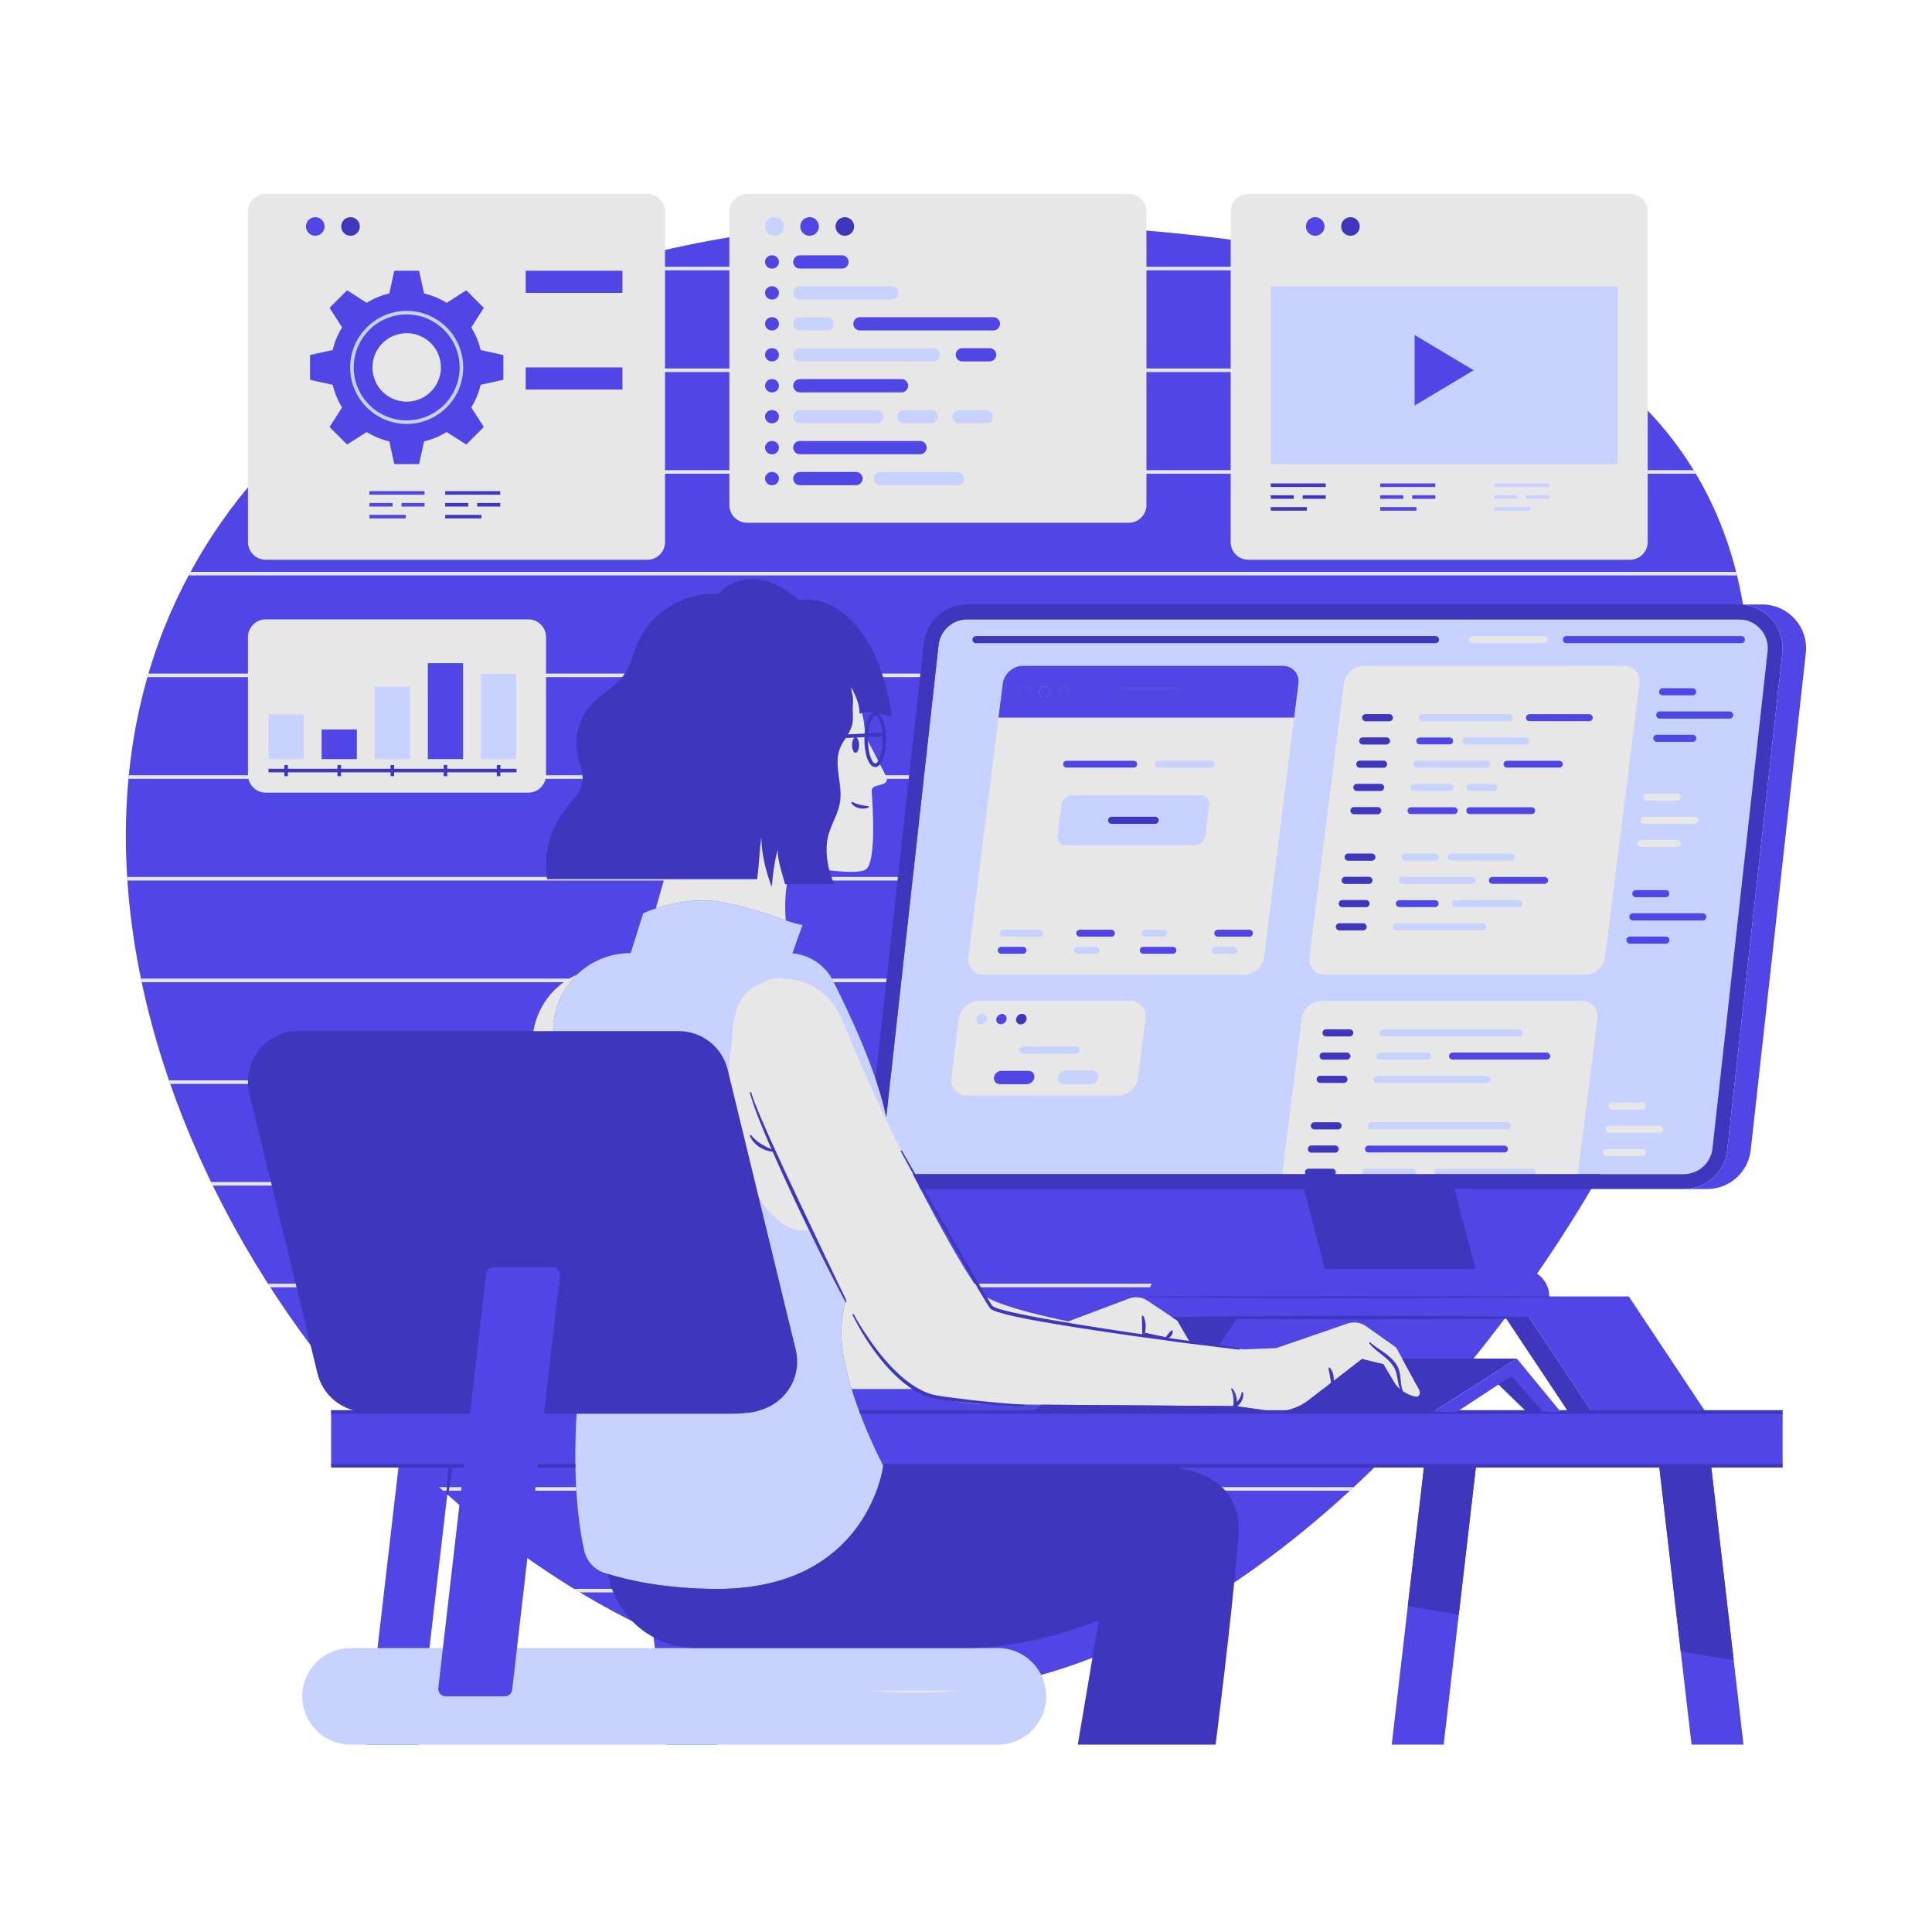 <svg xmlns="http://www.w3.org/2000/svg" xmlns:xlink="http://www.w3.org/1999/xlink" width="1024" zoomAndPan="magnify" viewBox="0 0 768 768" height="1024" preserveAspectRatio="xMidYMid meet" version="1.0"><defs><clipPath id="a0edab4ddd"><path d="M 50.035 84.137 L 708.906 84.137 L 708.906 693.508 L 50.035 693.508 Z M 50.035 84.137 " clip-rule="nonzero"/></clipPath><clipPath id="5ffd209ef0"><path d="M 105.176 84.137 L 703 84.137 L 703 693.508 L 105.176 693.508 Z M 105.176 84.137 " clip-rule="nonzero"/></clipPath><clipPath id="e8cfa27d50"><path d="M 50.035 77 L 691 77 L 691 673 L 50.035 673 Z M 50.035 77 " clip-rule="nonzero"/></clipPath><clipPath id="1f380598de"><path d="M 98.105 86 L 708.906 86 L 708.906 693.508 L 98.105 693.508 Z M 98.105 86 " clip-rule="nonzero"/></clipPath><clipPath id="605b9ecc84"><path d="M 174 240 L 717.941 240 L 717.941 675 L 174 675 Z M 174 240 " clip-rule="nonzero"/></clipPath></defs><g clip-path="url(#a0edab4ddd)"><path fill="#4f46e5" d="M 632.414 560.629 L 607.902 523.773 L 598.441 523.773 C 588.848 536.57 578.723 548.91 568.164 560.629 Z M 149.469 146.055 C 149.469 146.621 149.52 147.176 149.598 147.719 C 155.684 143.582 161.992 139.66 168.484 135.953 C 166.535 134.633 164.188 133.859 161.66 133.859 C 154.938 133.859 149.469 139.328 149.469 146.055 Z M 708.613 582.66 L 680.191 582.66 L 693.062 693.508 L 672.418 693.508 L 659.543 582.66 L 586.754 582.66 L 573.887 693.508 L 553.234 693.508 L 566.109 582.66 L 547.055 582.66 C 492 636.57 427.559 672.906 364.395 672.906 C 336.16 672.906 308.191 667.406 281.25 657.496 L 285.438 693.508 L 264.785 693.508 L 259.555 648.469 C 230.434 634.93 202.84 616.324 177.805 594.07 L 166.254 693.508 L 145.609 693.508 L 158.477 582.66 L 131.621 582.66 L 131.621 560.629 L 144.488 560.629 C 87.32 495.961 50.035 411.934 50.035 332.23 C 50.035 257.902 82.461 200.32 133.199 159.809 C 132.32 157.996 131.613 156.113 131.102 154.164 L 121.816 152.121 L 121.816 139.992 L 131.102 137.949 C 131.824 135.219 132.902 132.613 134.316 130.176 L 129.195 122.168 L 137.777 113.59 L 145.785 118.711 C 148.223 117.293 150.824 116.215 153.551 115.496 L 155.594 106.207 L 167.73 106.207 L 169.766 115.496 C 172.496 116.215 175.102 117.293 177.539 118.711 L 185.547 113.59 L 194.125 122.168 L 193.5 123.145 C 198.113 121.035 202.801 119.02 207.555 117.098 L 207.555 106.207 L 238.547 106.207 C 263.488 98.676 289.805 93.504 316.785 90.723 C 316.758 90.488 316.711 90.262 316.711 90.02 C 316.711 87.203 319.012 84.91 321.828 84.91 C 324.566 84.91 326.785 87.074 326.914 89.781 C 339.312 88.781 351.82 88.281 364.395 88.281 C 525.832 88.281 695.629 112.676 695.629 274.117 C 695.629 348.629 659.453 439.312 604.625 515.367 L 647.473 515.367 L 677.574 560.629 L 708.613 560.629 Z M 125.328 95.133 C 128.145 95.133 130.438 92.84 130.438 90.02 C 130.438 87.203 128.145 84.91 125.328 84.91 C 122.508 84.91 120.215 87.203 120.215 90.02 C 120.215 92.84 122.508 95.133 125.328 95.133 Z M 517.707 90.02 C 517.707 87.203 520.004 84.91 522.82 84.91 C 525.641 84.91 527.934 87.203 527.934 90.02 C 527.934 92.84 525.641 95.133 522.82 95.133 C 520.004 95.133 517.707 92.84 517.707 90.02 " fill-opacity="1" fill-rule="nonzero"/></g><g clip-path="url(#5ffd209ef0)"><path fill="#c7d2fe" d="M 508.812 93.719 C 510.855 93.719 512.516 92.062 512.516 90.02 C 512.516 87.98 510.855 86.324 508.812 86.324 C 506.77 86.324 505.113 87.98 505.113 90.02 C 505.113 92.062 506.77 93.719 508.812 93.719 Z M 592.492 204.422 L 609.715 204.422 L 609.715 200.18 L 592.492 200.18 Z M 585.809 147.184 L 562.344 133.164 L 562.344 161.207 Z M 644.449 185.898 L 503.703 185.898 L 503.703 112.383 L 644.449 112.383 Z M 617.207 195.465 L 605.219 195.465 L 605.219 199.707 L 617.207 199.707 Z M 592.492 195.465 L 592.492 199.707 L 604.484 199.707 L 604.484 195.465 Z M 617.207 190.754 L 592.492 190.754 L 592.492 194.996 L 617.207 194.996 Z M 221.445 204.66 L 207.059 204.66 L 207.059 206.074 L 221.445 206.074 Z M 228.941 201.359 L 228.941 199.945 L 219.785 199.945 L 219.785 201.359 Z M 216.215 199.945 L 207.059 199.945 L 207.059 201.359 L 216.215 201.359 Z M 228.941 195.234 L 207.059 195.234 L 207.059 196.648 L 228.941 196.648 Z M 131.172 204.66 L 116.785 204.66 L 116.785 206.074 L 131.172 206.074 Z M 138.668 201.359 L 138.668 199.945 L 129.512 199.945 L 129.512 201.359 Z M 125.941 199.945 L 116.785 199.945 L 116.785 201.359 L 125.941 201.359 Z M 138.668 195.234 L 116.785 195.234 L 116.785 196.648 L 138.668 196.648 Z M 234.137 160.758 L 208.969 160.758 L 208.969 169.566 L 234.137 169.566 Z M 234.137 122.328 L 208.969 122.328 L 208.969 131.133 L 234.137 131.133 Z M 111.324 93.719 C 113.359 93.719 115.02 92.062 115.02 90.02 C 115.02 87.98 113.359 86.324 111.324 86.324 C 109.277 86.324 107.621 87.98 107.621 90.02 C 107.621 92.062 109.277 93.719 111.324 93.719 Z M 140.605 146.055 C 140.605 157.664 150.051 167.109 161.66 167.109 C 173.273 167.109 182.719 157.664 182.719 146.055 C 182.719 134.445 173.273 124.996 161.66 124.996 C 150.051 124.996 140.605 134.445 140.605 146.055 Z M 139.191 146.055 C 139.191 133.664 149.27 123.582 161.66 123.582 C 174.055 123.582 184.133 133.664 184.133 146.055 C 184.133 158.445 174.055 168.523 161.66 168.523 C 149.27 168.523 139.191 158.445 139.191 146.055 Z M 407.477 272.902 C 406.324 272.902 405.27 273.84 405.125 274.996 C 404.977 276.148 405.797 277.082 406.953 277.082 C 408.105 277.082 409.164 276.148 409.305 274.996 C 409.449 273.84 408.633 272.902 407.477 272.902 Z M 467.496 273.578 L 446.441 273.578 C 445.664 273.578 445.027 274.211 445.027 274.992 C 445.027 275.773 445.664 276.406 446.441 276.406 L 467.496 276.406 C 468.273 276.406 468.91 275.773 468.91 274.992 C 468.91 274.211 468.273 273.578 467.496 273.578 Z M 307.82 95.133 C 310.637 95.133 312.934 92.84 312.934 90.02 C 312.934 87.203 310.637 84.91 307.82 84.91 C 305.004 84.91 302.711 87.203 302.711 90.02 C 302.711 92.84 305.004 95.133 307.82 95.133 Z M 345.953 190.238 C 345.953 192.473 347.77 194.289 350 194.289 L 380.621 194.289 C 382.852 194.289 384.668 192.473 384.668 190.238 C 384.668 188.008 382.852 186.195 380.621 186.195 L 350 186.195 C 347.77 186.195 345.953 188.008 345.953 190.238 Z M 317.949 169.684 L 348.574 169.684 C 350.805 169.684 352.625 167.871 352.625 165.637 C 352.625 163.402 350.805 161.594 348.574 161.594 L 317.949 161.594 C 315.719 161.594 313.902 163.402 313.902 165.637 C 313.902 167.871 315.719 169.684 317.949 169.684 Z M 317.949 145.078 L 371.008 145.078 C 373.242 145.078 375.051 143.262 375.051 141.031 C 375.051 138.797 373.242 136.988 371.008 136.988 L 317.949 136.988 C 315.719 136.988 313.902 138.797 313.902 141.031 C 313.902 143.262 315.719 145.078 317.949 145.078 Z M 381.238 169.684 L 392.07 169.684 C 394.301 169.684 396.109 167.871 396.109 165.637 C 396.109 163.402 394.301 161.594 392.07 161.594 L 381.238 161.594 C 379.008 161.594 377.188 163.402 377.188 165.637 C 377.188 167.871 379.008 169.684 381.238 169.684 Z M 370.199 169.684 C 372.43 169.684 374.246 167.871 374.246 165.637 C 374.246 163.402 372.43 161.594 370.199 161.594 L 359.371 161.594 C 357.141 161.594 355.324 163.402 355.324 165.637 C 355.324 167.871 357.141 169.684 359.371 169.684 Z M 317.949 132.777 L 328.781 132.777 C 331.012 132.777 332.828 130.961 332.828 128.73 C 332.828 126.5 331.012 124.684 328.781 124.684 L 317.949 124.684 C 315.719 124.684 313.902 126.5 313.902 128.73 C 313.902 130.961 315.719 132.777 317.949 132.777 Z M 317.949 120.473 L 354.418 120.473 C 356.648 120.473 358.465 118.66 358.465 116.43 C 358.465 114.199 356.648 112.383 354.418 112.383 L 317.949 112.383 C 315.719 112.383 313.902 114.199 313.902 116.43 C 313.902 118.66 315.719 120.473 317.949 120.473 Z M 396.707 655.133 L 139.363 655.133 C 128.766 655.133 120.172 663.723 120.172 674.32 C 120.172 684.918 128.766 693.508 139.363 693.508 L 396.707 693.508 C 407.305 693.508 415.895 684.918 415.895 674.32 C 415.895 663.723 407.305 655.133 396.707 655.133 Z M 693.609 254.262 C 693.609 253.484 692.973 252.848 692.195 252.848 L 622.676 252.848 C 621.891 252.848 621.262 253.484 621.262 254.262 C 621.262 255.047 621.891 255.676 622.676 255.676 L 692.195 255.676 C 692.973 255.676 693.609 255.047 693.609 254.262 Z M 660.945 276.406 L 672.863 276.406 C 673.641 276.406 674.277 275.773 674.277 274.992 C 674.277 274.211 673.641 273.578 672.863 273.578 L 660.945 273.578 C 660.168 273.578 659.531 274.211 659.531 274.992 C 659.531 275.773 660.168 276.406 660.945 276.406 Z M 688.973 284.23 C 688.973 283.453 688.34 282.816 687.559 282.816 L 659.785 282.816 C 659.008 282.816 658.371 283.453 658.371 284.23 C 658.371 285.008 659.008 285.645 659.785 285.645 L 687.559 285.645 C 688.34 285.645 688.973 285.008 688.973 284.23 Z M 658.625 294.883 L 672.887 294.883 C 673.672 294.883 674.301 294.25 674.301 293.469 C 674.301 292.688 673.672 292.059 672.887 292.059 L 658.625 292.059 C 657.848 292.059 657.211 292.688 657.211 293.469 C 657.211 294.25 657.848 294.883 658.625 294.883 Z M 650.27 353.824 C 649.484 353.824 648.855 354.457 648.855 355.238 C 648.855 356.02 649.484 356.652 650.27 356.652 L 662.184 356.652 C 662.961 356.652 663.598 356.02 663.598 355.238 C 663.598 354.457 662.961 353.824 662.184 353.824 Z M 678.293 364.473 C 678.293 363.695 677.656 363.059 676.879 363.059 L 649.105 363.059 C 648.324 363.059 647.691 363.695 647.691 364.473 C 647.691 365.258 648.324 365.887 649.105 365.887 L 676.879 365.887 C 677.656 365.887 678.293 365.258 678.293 364.473 Z M 663.617 373.715 C 663.617 372.93 662.988 372.301 662.203 372.301 L 647.945 372.301 C 647.164 372.301 646.531 372.93 646.531 373.715 C 646.531 374.492 647.164 375.129 647.945 375.129 L 662.203 375.129 C 662.988 375.129 663.617 374.492 663.617 373.715 Z M 633.188 285.297 C 633.188 284.52 632.559 283.883 631.773 283.883 L 607.953 283.883 C 607.168 283.883 606.539 284.52 606.539 285.297 C 606.539 286.082 607.168 286.711 607.953 286.711 L 631.773 286.711 C 632.559 286.711 633.188 286.082 633.188 285.297 Z M 621.258 303.777 C 621.258 302.992 620.629 302.363 619.844 302.363 L 599.027 302.363 C 598.246 302.363 597.613 302.992 597.613 303.777 C 597.613 304.555 598.246 305.191 599.027 305.191 L 619.844 305.191 C 620.629 305.191 621.258 304.555 621.258 303.777 Z M 616.281 419.816 C 616.281 419.035 615.652 418.402 614.867 418.402 L 577.387 418.402 C 576.609 418.402 575.973 419.035 575.973 419.816 C 575.973 420.594 576.609 421.23 577.387 421.23 L 614.867 421.23 C 615.652 421.23 616.281 420.594 616.281 419.816 Z M 509.953 264.691 L 406.578 264.691 C 402.672 264.691 399.109 267.855 398.617 271.758 L 396.918 285.297 L 514.43 285.297 L 516.133 271.758 C 516.625 267.855 513.855 264.691 509.953 264.691 Z M 498.105 370.98 C 498.105 370.195 497.469 369.566 496.691 369.566 L 484.078 369.566 C 483.297 369.566 482.664 370.195 482.664 370.98 C 482.664 371.758 483.297 372.395 484.078 372.395 L 496.691 372.395 C 497.469 372.395 498.105 371.758 498.105 370.98 Z M 467.68 377.77 C 467.68 376.984 467.043 376.355 466.266 376.355 L 454.449 376.355 C 453.672 376.355 453.035 376.984 453.035 377.77 C 453.035 378.547 453.672 379.184 454.449 379.184 L 466.266 379.184 C 467.043 379.184 467.68 378.547 467.68 377.77 Z M 443.227 370.98 C 443.227 370.195 442.594 369.566 441.812 369.566 L 429.199 369.566 C 428.414 369.566 427.785 370.195 427.785 370.98 C 427.785 371.758 428.414 372.395 429.199 372.395 L 441.812 372.395 C 442.594 372.395 443.227 371.758 443.227 370.98 Z M 408.875 425.621 L 398.105 425.621 C 396.621 425.621 395.266 426.824 395.078 428.309 C 394.895 429.789 395.945 430.992 397.43 430.992 L 408.199 430.992 C 409.68 430.992 411.039 429.789 411.227 428.309 C 411.41 426.824 410.359 425.621 408.875 425.621 Z M 397.816 407.211 C 398.973 407.211 400.023 406.273 400.172 405.117 C 400.312 403.965 399.496 403.023 398.344 403.023 C 397.188 403.023 396.133 403.965 395.988 405.117 C 395.84 406.273 396.664 407.211 397.816 407.211 Z M 396.582 377.77 C 396.582 378.547 397.211 379.184 397.996 379.184 L 406.672 379.184 C 407.449 379.184 408.086 378.547 408.086 377.77 C 408.086 376.984 407.449 376.355 406.672 376.355 L 397.996 376.355 C 397.211 376.355 396.582 376.984 396.582 377.77 Z M 452.094 303.777 C 452.094 302.992 451.461 302.363 450.68 302.363 L 423.977 302.363 C 423.195 302.363 422.562 302.992 422.562 303.777 C 422.562 304.555 423.195 305.191 423.977 305.191 L 450.68 305.191 C 451.461 305.191 452.094 304.555 452.094 303.777 Z M 542.566 456.766 C 542.566 457.547 543.195 458.18 543.98 458.18 L 598.043 458.18 C 598.828 458.18 599.457 457.547 599.457 456.766 C 599.457 455.984 598.828 455.352 598.043 455.352 L 543.98 455.352 C 543.195 455.352 542.566 455.984 542.566 456.766 Z M 554.824 359.199 C 554.824 359.98 555.461 360.613 556.238 360.613 L 570.5 360.613 C 571.277 360.613 571.914 359.98 571.914 359.199 C 571.914 358.414 571.277 357.785 570.5 357.785 L 556.238 357.785 C 555.461 357.785 554.824 358.414 554.824 359.199 Z M 559.473 322.25 C 559.473 323.031 560.105 323.664 560.883 323.664 L 578.066 323.664 C 578.852 323.664 579.48 323.031 579.48 322.25 C 579.48 321.465 578.852 320.836 578.066 320.836 L 560.883 320.836 C 560.105 320.836 559.473 321.465 559.473 322.25 Z M 562.949 294.535 C 562.949 295.316 563.586 295.949 564.363 295.949 L 576.277 295.949 C 577.062 295.949 577.691 295.316 577.691 294.535 C 577.691 293.758 577.062 293.121 576.277 293.121 L 564.363 293.121 C 563.586 293.121 562.949 293.758 562.949 294.535 Z M 610.293 322.25 C 610.293 321.465 609.66 320.836 608.879 320.836 L 584.246 320.836 C 583.469 320.836 582.832 321.465 582.832 322.25 C 582.832 323.031 583.469 323.664 584.246 323.664 L 608.879 323.664 C 609.66 323.664 610.293 323.031 610.293 322.25 Z M 614.039 351.375 C 614.824 351.375 615.453 350.746 615.453 349.961 C 615.453 349.18 614.824 348.547 614.039 348.547 L 593.223 348.547 C 592.441 348.547 591.809 349.18 591.809 349.961 C 591.809 350.746 592.441 351.375 593.223 351.375 Z M 702.629 258.98 L 680.727 456.512 C 680.082 462.344 675.16 466.742 669.289 466.742 L 362.625 466.742 C 359.305 466.742 356.262 465.387 354.055 462.918 C 353.613 462.426 353.234 461.898 352.895 461.359 C 349.707 483.988 334.445 509.52 334.445 529.43 C 334.445 551.297 351.117 582.66 351.117 582.66 C 351.117 582.66 345.199 631.621 285.152 631.621 C 263.449 631.621 248.129 627.816 240.246 625.242 C 236.152 623.906 233.137 620.465 232.215 616.262 C 225.234 584.578 229.969 539.594 234.891 523.773 C 238.219 513.082 234.305 458.316 221.461 419.273 C 214.906 399.359 229.742 378.863 250.707 378.863 L 255.672 363.059 C 255.672 363.059 271.461 355.426 288.148 358.82 C 304.832 362.215 312.801 366.801 319.02 367.672 L 314.988 378.949 C 321.871 379.551 328.023 383.648 331.172 389.898 C 337.961 403.383 348.758 426.555 352.297 443.961 L 373.086 256.445 C 373.73 250.605 378.648 246.203 384.523 246.203 L 691.188 246.203 C 694.504 246.203 697.551 247.57 699.762 250.039 C 701.977 252.508 702.992 255.684 702.629 258.98 Z M 415.391 272.902 C 414.242 272.902 413.188 273.84 413.039 274.996 C 412.895 276.148 413.715 277.082 414.867 277.082 C 416.023 277.082 417.078 276.148 417.219 274.996 C 417.371 273.84 416.551 272.902 415.391 272.902 Z M 423.312 272.902 C 422.156 272.902 421.102 273.84 420.961 274.996 C 420.816 276.148 421.633 277.082 422.789 277.082 C 423.941 277.082 424.996 276.148 425.141 274.996 C 425.285 273.84 424.465 272.902 423.312 272.902 Z M 206.609 266.445 L 189.777 266.445 L 189.777 303.156 L 206.609 303.156 Z M 147.547 303.156 L 164.383 303.156 L 164.383 271.531 L 147.547 271.531 Z M 122.152 303.156 L 105.32 303.156 L 105.32 282.562 L 122.152 282.562 L 122.152 303.156 " fill-opacity="1" fill-rule="nonzero"/></g><g clip-path="url(#e8cfa27d50)"><path fill="#e8e7e7" d="M 161.66 159.664 C 169.176 159.664 175.27 153.574 175.27 146.055 C 175.27 138.539 169.176 132.445 161.66 132.445 C 154.148 132.445 148.055 138.539 148.055 146.055 C 148.055 153.574 154.148 159.664 161.66 159.664 Z M 121.629 90.02 C 121.629 92.062 123.285 93.719 125.328 93.719 C 127.371 93.719 129.023 92.062 129.023 90.02 C 129.023 87.98 127.371 86.324 125.328 86.324 C 123.285 86.324 121.629 87.98 121.629 90.02 Z M 131 122.367 L 135.984 130.156 C 134.281 132.891 133.016 135.914 132.262 139.141 L 123.23 141.125 L 123.23 150.98 L 132.262 152.969 C 133.016 156.195 134.281 159.223 135.984 161.957 L 131 169.742 L 137.973 176.715 L 145.766 171.738 C 148.5 173.434 151.52 174.699 154.746 175.453 L 156.734 184.484 L 166.59 184.484 L 168.578 175.453 C 171.801 174.699 174.828 173.434 177.559 171.738 L 185.352 176.715 L 192.324 169.742 L 187.34 161.957 C 189.035 159.223 190.309 156.195 191.062 152.969 L 200.094 150.98 L 200.094 141.125 L 191.062 139.141 C 190.309 135.914 189.035 132.891 187.34 130.156 L 192.324 122.367 L 185.352 115.391 L 177.559 120.375 C 174.828 118.68 171.801 117.406 168.578 116.656 L 166.59 107.621 L 156.734 107.621 L 154.746 116.656 C 151.52 117.406 148.5 118.68 145.766 120.375 L 137.973 115.391 Z M 208.969 154.859 L 247.426 154.859 L 247.426 146.055 L 208.969 146.055 Z M 208.969 116.43 L 247.426 116.43 L 247.426 107.621 L 208.969 107.621 Z M 168.758 195.234 L 146.875 195.234 L 146.875 196.648 L 168.758 196.648 Z M 168.758 199.945 L 159.598 199.945 L 159.598 201.359 L 168.758 201.359 Z M 156.031 201.359 L 156.031 199.945 L 146.875 199.945 L 146.875 201.359 Z M 161.266 204.66 L 146.875 204.66 L 146.875 206.074 L 161.266 206.074 Z M 264.359 186.902 L 289.938 186.902 L 289.938 147.891 L 264.359 147.891 Z M 264.359 146.477 L 289.938 146.477 L 289.938 107.465 L 264.359 107.465 Z M 304.125 190.238 C 304.125 191.699 305.301 192.875 306.754 192.875 L 307.004 192.875 C 308.461 192.875 309.637 191.699 309.637 190.238 C 309.637 188.789 308.461 187.609 307.004 187.609 L 306.754 187.609 C 305.301 187.609 304.125 188.789 304.125 190.238 Z M 304.125 177.941 C 304.125 179.395 305.301 180.574 306.754 180.574 L 307.004 180.574 C 308.461 180.574 309.637 179.395 309.637 177.941 C 309.637 176.488 308.461 175.305 307.004 175.305 L 306.754 175.305 C 305.301 175.305 304.125 176.488 304.125 177.941 Z M 304.125 165.641 C 304.125 167.094 305.301 168.27 306.754 168.27 L 307.004 168.27 C 308.461 168.27 309.637 167.094 309.637 165.641 C 309.637 164.184 308.461 163.008 307.004 163.008 L 306.754 163.008 C 305.301 163.008 304.125 164.184 304.125 165.641 Z M 304.125 153.336 C 304.125 154.789 305.301 155.969 306.754 155.969 L 307.004 155.969 C 308.461 155.969 309.637 154.789 309.637 153.336 C 309.637 151.883 308.461 150.699 307.004 150.699 L 306.754 150.699 C 305.301 150.699 304.125 151.883 304.125 153.336 Z M 304.125 141.031 C 304.125 142.488 305.301 143.664 306.754 143.664 L 307.004 143.664 C 308.461 143.664 309.637 142.488 309.637 141.031 C 309.637 139.578 308.461 138.402 307.004 138.402 L 306.754 138.402 C 305.301 138.402 304.125 139.578 304.125 141.031 Z M 304.125 128.73 C 304.125 130.184 305.301 131.363 306.754 131.363 L 307.004 131.363 C 308.461 131.363 309.637 130.184 309.637 128.73 C 309.637 127.277 308.461 126.098 307.004 126.098 L 306.754 126.098 C 305.301 126.098 304.125 127.277 304.125 128.73 Z M 304.125 116.43 C 304.125 117.883 305.301 119.059 306.754 119.059 L 307.004 119.059 C 308.461 119.059 309.637 117.883 309.637 116.43 C 309.637 114.973 308.461 113.797 307.004 113.797 L 306.754 113.797 C 305.301 113.797 304.125 114.973 304.125 116.43 Z M 304.125 104.125 C 304.125 105.578 305.301 106.758 306.754 106.758 L 307.004 106.758 C 308.461 106.758 309.637 105.578 309.637 104.125 C 309.637 102.672 308.461 101.492 307.004 101.492 L 306.754 101.492 C 305.301 101.492 304.125 102.672 304.125 104.125 Z M 304.125 90.02 C 304.125 92.062 305.777 93.719 307.82 93.719 C 309.863 93.719 311.52 92.062 311.52 90.02 C 311.52 87.98 309.863 86.324 307.82 86.324 C 305.777 86.324 304.125 87.98 304.125 90.02 Z M 315.316 190.238 C 315.316 191.699 316.496 192.875 317.949 192.875 L 340.277 192.875 C 341.73 192.875 342.914 191.699 342.914 190.238 C 342.914 188.789 341.73 187.609 340.277 187.609 L 317.949 187.609 C 316.496 187.609 315.316 188.789 315.316 190.238 Z M 315.316 177.941 C 315.316 179.395 316.496 180.574 317.949 180.574 L 365.73 180.574 C 367.184 180.574 368.363 179.395 368.363 177.941 C 368.363 176.488 367.184 175.305 365.73 175.305 L 317.949 175.305 C 316.496 175.305 315.316 176.488 315.316 177.941 Z M 315.316 165.641 C 315.316 167.094 316.496 168.27 317.949 168.27 L 348.574 168.27 C 350.027 168.27 351.211 167.094 351.211 165.641 C 351.211 164.184 350.027 163.008 348.574 163.008 L 317.949 163.008 C 316.496 163.008 315.316 164.184 315.316 165.641 Z M 315.316 153.336 C 315.316 154.789 316.496 155.969 317.949 155.969 L 358.379 155.969 C 359.832 155.969 361.008 154.789 361.008 153.336 C 361.008 151.883 359.832 150.699 358.379 150.699 L 317.949 150.699 C 316.496 150.699 315.316 151.883 315.316 153.336 Z M 315.316 141.031 C 315.316 142.488 316.496 143.664 317.949 143.664 L 371.008 143.664 C 372.461 143.664 373.637 142.488 373.637 141.031 C 373.637 139.578 372.461 138.402 371.008 138.402 L 317.949 138.402 C 316.496 138.402 315.316 139.578 315.316 141.031 Z M 315.316 128.73 C 315.316 130.184 316.496 131.363 317.949 131.363 L 328.781 131.363 C 330.234 131.363 331.414 130.184 331.414 128.73 C 331.414 127.277 330.234 126.098 328.781 126.098 L 317.949 126.098 C 316.496 126.098 315.316 127.277 315.316 128.73 Z M 315.316 116.43 C 315.316 117.883 316.496 119.059 317.949 119.059 L 354.418 119.059 C 355.871 119.059 357.051 117.883 357.051 116.43 C 357.051 114.973 355.871 113.797 354.418 113.797 L 317.949 113.797 C 316.496 113.797 315.316 114.973 315.316 116.43 Z M 315.316 104.125 C 315.316 105.578 316.496 106.758 317.949 106.758 L 334.695 106.758 C 336.148 106.758 337.324 105.578 337.324 104.125 C 337.324 102.672 336.148 101.492 334.695 101.492 L 317.949 101.492 C 316.496 101.492 315.316 102.672 315.316 104.125 Z M 318.125 90.02 C 318.125 92.062 319.785 93.719 321.828 93.719 C 323.871 93.719 325.527 92.062 325.527 90.02 C 325.527 87.98 323.871 86.324 321.828 86.324 C 319.785 86.324 318.125 87.98 318.125 90.02 Z M 394.891 126.098 L 341.832 126.098 C 340.379 126.098 339.203 127.277 339.203 128.73 C 339.203 130.184 340.379 131.363 341.832 131.363 L 394.891 131.363 C 396.344 131.363 397.523 130.184 397.523 128.73 C 397.523 127.277 396.344 126.098 394.891 126.098 Z M 396.016 141.031 C 396.016 139.578 394.84 138.402 393.387 138.402 L 382.559 138.402 C 381.105 138.402 379.922 139.578 379.922 141.031 C 379.922 142.488 381.105 143.664 382.559 143.664 L 393.387 143.664 C 394.84 143.664 396.016 142.488 396.016 141.031 Z M 394.699 165.641 C 394.699 164.184 393.52 163.008 392.07 163.008 L 381.238 163.008 C 379.785 163.008 378.602 164.184 378.602 165.641 C 378.602 167.094 379.785 168.27 381.238 168.27 L 392.07 168.27 C 393.52 168.27 394.699 167.094 394.699 165.641 Z M 372.832 165.641 C 372.832 164.184 371.656 163.008 370.199 163.008 L 359.367 163.008 C 357.914 163.008 356.738 164.184 356.738 165.641 C 356.738 167.094 357.914 168.27 359.367 168.27 L 370.199 168.27 C 371.656 168.27 372.832 167.094 372.832 165.641 Z M 383.254 190.238 C 383.254 188.789 382.078 187.609 380.621 187.609 L 350 187.609 C 348.543 187.609 347.363 188.789 347.363 190.238 C 347.363 191.699 348.543 192.875 350 192.875 L 380.621 192.875 C 382.078 192.875 383.254 191.699 383.254 190.238 Z M 455.727 186.902 L 489.203 186.902 L 489.203 147.891 L 455.727 147.891 Z M 455.727 146.477 L 489.203 146.477 L 489.203 107.465 L 455.727 107.465 Z M 505.113 184.484 L 643.035 184.484 L 643.035 113.797 L 505.113 113.797 Z M 519.121 90.02 C 519.121 92.062 520.777 93.719 522.82 93.719 C 524.863 93.719 526.52 92.062 526.52 90.02 C 526.52 87.98 524.863 86.324 522.82 86.324 C 520.777 86.324 519.121 87.98 519.121 90.02 Z M 615.793 192.168 L 593.906 192.168 L 593.906 193.582 L 615.793 193.582 Z M 615.793 196.879 L 606.633 196.879 L 606.633 198.293 L 615.793 198.293 Z M 603.07 198.293 L 603.07 196.879 L 593.906 196.879 L 593.906 198.293 Z M 608.301 201.594 L 593.906 201.594 L 593.906 203.008 L 608.301 203.008 Z M 570.551 192.168 L 548.664 192.168 L 548.664 193.582 L 570.551 193.582 Z M 570.551 196.879 L 561.387 196.879 L 561.387 198.293 L 570.551 198.293 Z M 557.824 198.293 L 557.824 196.879 L 548.664 196.879 L 548.664 198.293 Z M 563.055 201.594 L 548.664 201.594 L 548.664 203.008 L 563.055 203.008 Z M 98.57 215.453 L 98.57 84.137 C 98.57 80.234 101.734 77.066 105.641 77.066 L 257.289 77.066 C 261.195 77.066 264.359 80.234 264.359 84.137 L 264.359 106.051 L 289.938 106.051 L 289.938 84.137 C 289.938 80.234 293.102 77.066 297.008 77.066 L 448.656 77.066 C 452.562 77.066 455.727 80.234 455.727 84.137 L 455.727 106.051 L 489.203 106.051 L 489.203 84.137 C 489.203 80.234 492.367 77.066 496.27 77.066 L 647.918 77.066 C 651.828 77.066 654.984 80.234 654.984 84.137 L 654.984 186.902 L 673.258 186.902 C 673.543 187.367 673.809 187.848 674.086 188.316 L 654.984 188.316 L 654.984 215.453 C 654.984 219.355 651.828 222.523 647.918 222.523 L 496.27 222.523 C 492.367 222.523 489.203 219.355 489.203 215.453 L 489.203 188.316 L 455.727 188.316 L 455.727 200.746 C 455.727 204.648 452.562 207.812 448.656 207.812 L 297.008 207.812 C 293.102 207.812 289.938 204.648 289.938 200.746 L 289.938 188.316 L 264.359 188.316 L 264.359 215.453 C 264.359 219.355 261.195 222.523 257.289 222.523 L 105.641 222.523 C 101.734 222.523 98.57 219.355 98.57 215.453 Z M 585.348 252.848 C 584.566 252.848 583.934 253.484 583.934 254.262 C 583.934 255.047 584.566 255.676 585.348 255.676 L 613.906 255.676 C 614.691 255.676 615.32 255.047 615.32 254.262 C 615.32 253.484 614.691 252.848 613.906 252.848 Z M 616.281 419.816 C 616.281 419.035 615.652 418.402 614.867 418.402 L 577.387 418.402 C 576.609 418.402 575.973 419.035 575.973 419.816 C 575.973 420.594 576.609 421.23 577.387 421.23 L 614.867 421.23 C 615.652 421.23 616.281 420.594 616.281 419.816 Z M 600.617 447.531 C 600.617 446.746 599.988 446.117 599.203 446.117 L 545.137 446.117 C 544.359 446.117 543.727 446.746 543.727 447.531 C 543.727 448.309 544.359 448.941 545.137 448.941 L 599.203 448.941 C 599.988 448.941 600.617 448.309 600.617 447.531 Z M 599.457 456.766 C 599.457 455.984 598.828 455.352 598.043 455.352 L 543.98 455.352 C 543.195 455.352 542.566 455.984 542.566 456.766 C 542.566 457.547 543.195 458.18 543.98 458.18 L 598.043 458.18 C 598.828 458.18 599.457 457.547 599.457 456.766 Z M 546.043 429.051 C 546.043 429.832 546.68 430.465 547.457 430.465 L 591.152 430.465 C 591.93 430.465 592.566 429.832 592.566 429.051 C 592.566 428.27 591.93 427.637 591.152 427.637 L 547.457 427.637 C 546.68 427.637 546.043 428.27 546.043 429.051 Z M 547.211 419.816 C 547.211 420.594 547.84 421.23 548.625 421.23 L 567.363 421.23 C 568.141 421.23 568.777 420.594 568.777 419.816 C 568.777 419.035 568.141 418.402 567.363 418.402 L 548.625 418.402 C 547.84 418.402 547.211 419.035 547.211 419.816 Z M 548.371 410.582 C 548.371 411.359 549 411.996 549.785 411.996 L 603.848 411.996 C 604.633 411.996 605.262 411.359 605.262 410.582 C 605.262 409.797 604.633 409.168 603.848 409.168 L 549.785 409.168 C 549 409.168 548.371 409.797 548.371 410.582 Z M 537.965 410.582 C 537.965 409.797 537.328 409.168 536.551 409.168 L 527.121 409.168 C 526.344 409.168 525.707 409.797 525.707 410.582 C 525.707 411.359 526.344 411.996 527.121 411.996 L 536.551 411.996 C 537.328 411.996 537.965 411.359 537.965 410.582 Z M 536.801 419.816 C 536.801 419.035 536.168 418.402 535.387 418.402 L 525.961 418.402 C 525.18 418.402 524.551 419.035 524.551 419.816 C 524.551 420.594 525.18 421.23 525.961 421.23 L 535.387 421.23 C 536.168 421.23 536.801 420.594 536.801 419.816 Z M 535.641 429.051 C 535.641 428.27 535.008 427.637 534.227 427.637 L 524.797 427.637 C 524.02 427.637 523.383 428.27 523.383 429.051 C 523.383 429.832 524.02 430.465 524.797 430.465 L 534.227 430.465 C 535.008 430.465 535.641 429.832 535.641 429.051 Z M 533.32 447.531 C 533.32 446.746 532.684 446.117 531.906 446.117 L 522.477 446.117 C 521.699 446.117 521.062 446.746 521.062 447.531 C 521.062 448.309 521.699 448.941 522.477 448.941 L 531.906 448.941 C 532.684 448.941 533.32 448.309 533.32 447.531 Z M 532.16 456.766 C 532.16 455.984 531.523 455.352 530.746 455.352 L 521.316 455.352 C 520.535 455.352 519.902 455.984 519.902 456.766 C 519.902 457.547 520.535 458.18 521.316 458.18 L 530.746 458.18 C 531.523 458.18 532.16 457.547 532.16 456.766 Z M 634.98 404.898 L 627.203 466.742 L 610.234 466.742 C 610.375 466.527 610.477 466.281 610.477 466.004 C 610.477 465.219 609.848 464.59 609.062 464.59 L 571.582 464.59 C 570.805 464.59 570.168 465.219 570.168 466.004 C 570.168 466.281 570.27 466.527 570.41 466.742 L 562.73 466.742 C 562.867 466.527 562.973 466.281 562.973 466.004 C 562.973 465.219 562.336 464.59 561.559 464.59 L 542.812 464.59 C 542.035 464.59 541.398 465.219 541.398 466.004 C 541.398 466.281 541.504 466.527 541.641 466.742 L 530.75 466.742 C 530.895 466.527 530.996 466.281 530.996 466.004 C 530.996 465.219 530.363 464.59 529.582 464.59 L 520.156 464.59 C 519.375 464.59 518.746 465.219 518.746 466.004 C 518.746 466.281 518.844 466.527 518.988 466.742 L 509.691 466.742 L 517.469 404.898 C 517.961 400.992 521.523 397.828 525.426 397.828 L 628.801 397.828 C 632.699 397.828 635.473 400.992 634.98 404.898 Z M 434.27 425.621 L 423.5 425.621 C 422.016 425.621 420.66 426.824 420.48 428.309 C 420.289 429.789 421.34 430.992 422.824 430.992 L 433.598 430.992 C 435.082 430.992 436.434 429.789 436.621 428.309 C 436.805 426.824 435.754 425.621 434.27 425.621 Z M 408.875 425.621 L 398.105 425.621 C 396.621 425.621 395.266 426.824 395.078 428.309 C 394.895 429.789 395.945 430.992 397.43 430.992 L 408.199 430.992 C 409.68 430.992 411.039 429.789 411.227 428.309 C 411.41 426.824 410.359 425.621 408.875 425.621 Z M 390.422 403.023 C 389.27 403.023 388.215 403.965 388.07 405.117 C 387.926 406.273 388.742 407.211 389.898 407.211 C 391.051 407.211 392.105 406.273 392.25 405.117 C 392.398 403.965 391.578 403.023 390.422 403.023 Z M 397.816 407.211 C 398.973 407.211 400.023 406.273 400.172 405.117 C 400.312 403.965 399.496 403.023 398.344 403.023 C 397.188 403.023 396.133 403.965 395.988 405.117 C 395.84 406.273 396.664 407.211 397.816 407.211 Z M 405.73 407.211 C 406.887 407.211 407.941 406.273 408.086 405.117 C 408.234 403.965 407.418 403.023 406.258 403.023 C 405.102 403.023 404.055 403.965 403.902 405.117 C 403.762 406.273 404.578 407.211 405.73 407.211 Z M 427.754 416.004 L 406.684 416.004 C 405.902 416.004 405.27 416.641 405.27 417.418 C 405.27 418.203 405.902 418.832 406.684 418.832 L 427.754 418.832 C 428.535 418.832 429.168 418.203 429.168 417.418 C 429.168 416.641 428.535 416.004 427.754 416.004 Z M 449.152 397.812 C 453.059 397.812 455.832 400.98 455.34 404.879 L 452.375 428.449 C 451.887 432.352 448.32 435.516 444.422 435.516 L 384.379 435.516 C 380.477 435.516 377.707 432.352 378.199 428.449 L 381.16 404.879 C 381.652 400.98 385.215 397.812 389.117 397.812 Z M 417.219 274.996 C 417.371 273.84 416.551 272.902 415.391 272.902 C 414.242 272.902 413.188 273.84 413.039 274.996 C 412.895 276.148 413.715 277.082 414.867 277.082 C 416.023 277.082 417.078 276.148 417.219 274.996 Z M 491.863 377.77 C 491.863 376.984 491.23 376.355 490.449 376.355 L 483.227 376.355 C 482.441 376.355 481.812 376.984 481.812 377.77 C 481.812 378.547 482.441 379.184 483.227 379.184 L 490.449 379.184 C 491.23 379.184 491.863 378.547 491.863 377.77 Z M 481.504 305.191 C 482.281 305.191 482.918 304.555 482.918 303.777 C 482.918 302.992 482.281 302.363 481.504 302.363 L 460.453 302.363 C 459.676 302.363 459.039 302.992 459.039 303.777 C 459.039 304.555 459.676 305.191 460.453 305.191 Z M 477.406 316.152 L 426.191 316.152 C 424.105 316.152 422.207 317.844 421.949 319.926 L 420.395 332.242 C 420.137 334.32 421.609 336.008 423.691 336.008 L 474.906 336.008 C 476.988 336.008 478.891 334.32 479.148 332.242 L 480.695 319.926 C 480.961 317.844 479.48 316.152 477.406 316.152 Z M 455.309 372.395 L 462.531 372.395 C 463.309 372.395 463.945 371.758 463.945 370.98 C 463.945 370.195 463.309 369.566 462.531 369.566 L 455.309 369.566 C 454.523 369.566 453.895 370.195 453.895 370.98 C 453.895 371.758 454.523 372.395 455.309 372.395 Z M 467.68 377.77 C 467.68 376.984 467.043 376.355 466.266 376.355 L 454.449 376.355 C 453.672 376.355 453.035 376.984 453.035 377.77 C 453.035 378.547 453.672 379.184 454.449 379.184 L 466.266 379.184 C 467.043 379.184 467.68 378.547 467.68 377.77 Z M 443.227 370.98 C 443.227 370.195 442.594 369.566 441.812 369.566 L 429.199 369.566 C 428.414 369.566 427.785 370.195 427.785 370.98 C 427.785 371.758 428.414 372.395 429.199 372.395 L 441.812 372.395 C 442.594 372.395 443.227 371.758 443.227 370.98 Z M 436.988 377.77 C 436.988 376.984 436.352 376.355 435.574 376.355 L 428.344 376.355 C 427.566 376.355 426.93 376.984 426.93 377.77 C 426.93 378.547 427.566 379.184 428.344 379.184 L 435.574 379.184 C 436.352 379.184 436.988 378.547 436.988 377.77 Z M 414.707 370.98 C 414.707 370.195 414.078 369.566 413.293 369.566 L 398.844 369.566 C 398.066 369.566 397.43 370.195 397.43 370.98 C 397.43 371.758 398.066 372.395 398.844 372.395 L 413.293 372.395 C 414.078 372.395 414.707 371.758 414.707 370.98 Z M 408.086 377.77 C 408.086 376.984 407.449 376.355 406.672 376.355 L 397.996 376.355 C 397.211 376.355 396.582 376.984 396.582 377.77 C 396.582 378.547 397.211 379.184 397.996 379.184 L 406.672 379.184 C 407.449 379.184 408.086 378.547 408.086 377.77 Z M 422.562 303.777 C 422.562 304.555 423.195 305.191 423.977 305.191 L 450.68 305.191 C 451.461 305.191 452.094 304.555 452.094 303.777 C 452.094 302.992 451.461 302.363 450.68 302.363 L 423.977 302.363 C 423.195 302.363 422.562 302.992 422.562 303.777 Z M 482.664 370.98 C 482.664 371.758 483.297 372.395 484.078 372.395 L 496.691 372.395 C 497.469 372.395 498.105 371.758 498.105 370.98 C 498.105 370.195 497.469 369.566 496.691 369.566 L 484.078 369.566 C 483.297 369.566 482.664 370.195 482.664 370.98 Z M 494.52 387.477 L 391.145 387.477 C 387.242 387.477 384.473 384.312 384.965 380.41 L 396.918 285.297 L 514.43 285.297 L 516.133 271.758 L 502.473 380.41 C 501.988 384.312 498.426 387.477 494.52 387.477 Z M 652.816 456.727 L 638.551 456.727 C 637.77 456.727 637.137 457.359 637.137 458.141 C 637.137 458.918 637.77 459.555 638.551 459.555 L 652.816 459.555 C 653.594 459.555 654.23 458.918 654.23 458.141 C 654.23 457.359 653.594 456.727 652.816 456.727 Z M 659.785 447.484 L 639.715 447.484 C 638.93 447.484 638.301 448.121 638.301 448.898 C 638.301 449.684 638.93 450.312 639.715 450.312 L 659.785 450.312 C 660.57 450.312 661.199 449.684 661.199 448.898 C 661.199 448.121 660.57 447.484 659.785 447.484 Z M 640.875 441.078 L 652.789 441.078 C 653.566 441.078 654.203 440.441 654.203 439.664 C 654.203 438.887 653.566 438.25 652.789 438.25 L 640.875 438.25 C 640.09 438.25 639.461 438.887 639.461 439.664 C 639.461 440.441 640.09 441.078 640.875 441.078 Z M 666.699 333.906 L 652.441 333.906 C 651.656 333.906 651.027 334.539 651.027 335.32 C 651.027 336.102 651.656 336.73 652.441 336.73 L 666.699 336.73 C 667.48 336.73 668.113 336.102 668.113 335.32 C 668.113 334.539 667.48 333.906 666.699 333.906 Z M 673.672 324.672 L 653.598 324.672 C 652.816 324.672 652.188 325.301 652.188 326.082 C 652.188 326.863 652.816 327.496 653.598 327.496 L 673.672 327.496 C 674.453 327.496 675.086 326.863 675.086 326.082 C 675.086 325.301 674.453 324.672 673.672 324.672 Z M 654.758 315.43 C 653.98 315.43 653.344 316.066 653.344 316.844 C 653.344 317.629 653.98 318.258 654.758 318.258 L 666.672 318.258 C 667.457 318.258 668.086 317.629 668.086 316.844 C 668.086 316.066 667.457 315.43 666.672 315.43 Z M 633.188 285.297 C 633.188 284.52 632.559 283.883 631.773 283.883 L 607.953 283.883 C 607.168 283.883 606.539 284.52 606.539 285.297 C 606.539 286.082 607.168 286.711 607.953 286.711 L 631.773 286.711 C 632.559 286.711 633.188 286.082 633.188 285.297 Z M 621.258 303.777 C 621.258 302.992 620.629 302.363 619.844 302.363 L 599.027 302.363 C 598.246 302.363 597.613 302.992 597.613 303.777 C 597.613 304.555 598.246 305.191 599.027 305.191 L 619.844 305.191 C 620.629 305.191 621.258 304.555 621.258 303.777 Z M 615.453 349.961 C 615.453 349.18 614.824 348.547 614.039 348.547 L 593.223 348.547 C 592.441 348.547 591.809 349.18 591.809 349.961 C 591.809 350.746 592.441 351.375 593.223 351.375 L 614.039 351.375 C 614.824 351.375 615.453 350.746 615.453 349.961 Z M 605.117 359.199 C 605.117 358.414 604.488 357.785 603.703 357.785 L 578.555 357.785 C 577.77 357.785 577.141 358.414 577.141 359.199 C 577.141 359.98 577.77 360.613 578.555 360.613 L 603.703 360.613 C 604.488 360.613 605.117 359.98 605.117 359.199 Z M 590.863 368.434 C 590.863 367.656 590.227 367.02 589.449 367.02 L 555.078 367.02 C 554.297 367.02 553.668 367.656 553.668 368.434 C 553.668 369.219 554.297 369.848 555.078 369.848 L 589.449 369.848 C 590.227 369.848 590.863 369.219 590.863 368.434 Z M 553.703 285.297 C 553.703 284.52 553.074 283.883 552.289 283.883 L 542.867 283.883 C 542.09 283.883 541.453 284.52 541.453 285.297 C 541.453 286.082 542.09 286.711 542.867 286.711 L 552.289 286.711 C 553.074 286.711 553.703 286.082 553.703 285.297 Z M 552.547 294.535 C 552.547 293.758 551.914 293.121 551.133 293.121 L 541.707 293.121 C 540.926 293.121 540.297 293.758 540.297 294.535 C 540.297 295.316 540.926 295.949 541.707 295.949 L 551.133 295.949 C 551.914 295.949 552.547 295.316 552.547 294.535 Z M 551.387 303.777 C 551.387 302.992 550.754 302.363 549.973 302.363 L 540.551 302.363 C 539.766 302.363 539.137 302.992 539.137 303.777 C 539.137 304.555 539.766 305.191 540.551 305.191 L 549.973 305.191 C 550.754 305.191 551.387 304.555 551.387 303.777 Z M 550.227 313.012 C 550.227 312.23 549.59 311.598 548.812 311.598 L 539.383 311.598 C 538.605 311.598 537.969 312.23 537.969 313.012 C 537.969 313.789 538.605 314.426 539.383 314.426 L 548.812 314.426 C 549.59 314.426 550.227 313.789 550.227 313.012 Z M 549.066 322.25 C 549.066 321.465 548.43 320.836 547.652 320.836 L 538.223 320.836 C 537.445 320.836 536.809 321.465 536.809 322.25 C 536.809 323.031 537.445 323.664 538.223 323.664 L 547.652 323.664 C 548.43 323.664 549.066 323.031 549.066 322.25 Z M 546.742 340.727 C 546.742 339.941 546.109 339.312 545.328 339.312 L 535.902 339.312 C 535.121 339.312 534.492 339.941 534.492 340.727 C 534.492 341.504 535.121 342.141 535.902 342.141 L 545.328 342.141 C 546.109 342.141 546.742 341.504 546.742 340.727 Z M 545.582 349.961 C 545.582 349.18 544.945 348.547 544.168 348.547 L 534.738 348.547 C 533.961 348.547 533.324 349.18 533.324 349.961 C 533.324 350.746 533.961 351.375 534.738 351.375 L 544.168 351.375 C 544.945 351.375 545.582 350.746 545.582 349.961 Z M 544.422 359.199 C 544.422 358.414 543.785 357.785 543.008 357.785 L 533.578 357.785 C 532.801 357.785 532.164 358.414 532.164 359.199 C 532.164 359.98 532.801 360.613 533.578 360.613 L 543.008 360.613 C 543.785 360.613 544.422 359.98 544.422 359.199 Z M 543.262 368.434 C 543.262 367.656 542.625 367.02 541.848 367.02 L 532.418 367.02 C 531.641 367.02 531.004 367.656 531.004 368.434 C 531.004 369.219 531.641 369.848 532.418 369.848 L 541.848 369.848 C 542.625 369.848 543.262 369.219 543.262 368.434 Z M 554.824 359.199 C 554.824 359.98 555.461 360.613 556.238 360.613 L 570.5 360.613 C 571.277 360.613 571.914 359.98 571.914 359.199 C 571.914 358.414 571.277 357.785 570.5 357.785 L 556.238 357.785 C 555.461 357.785 554.824 358.414 554.824 359.199 Z M 555.984 349.961 C 555.984 350.746 556.621 351.375 557.398 351.375 L 585.176 351.375 C 585.953 351.375 586.59 350.746 586.59 349.961 C 586.59 349.18 585.953 348.547 585.176 348.547 L 557.398 348.547 C 556.621 348.547 555.984 349.18 555.984 349.961 Z M 557.145 340.727 C 557.145 341.504 557.781 342.141 558.559 342.141 L 570.473 342.141 C 571.258 342.141 571.887 341.504 571.887 340.727 C 571.887 339.941 571.258 339.312 570.473 339.312 L 558.559 339.312 C 557.781 339.312 557.145 339.941 557.145 340.727 Z M 559.473 322.25 C 559.473 323.031 560.105 323.664 560.883 323.664 L 578.066 323.664 C 578.852 323.664 579.48 323.031 579.48 322.25 C 579.48 321.465 578.852 320.836 578.066 320.836 L 560.883 320.836 C 560.105 320.836 559.473 321.465 559.473 322.25 Z M 560.629 313.012 C 560.629 313.789 561.266 314.426 562.043 314.426 L 576.305 314.426 C 577.09 314.426 577.719 313.789 577.719 313.012 C 577.719 312.23 577.09 311.598 576.305 311.598 L 562.043 311.598 C 561.266 311.598 560.629 312.23 560.629 313.012 Z M 561.789 303.777 C 561.789 304.555 562.426 305.191 563.203 305.191 L 590.98 305.191 C 591.758 305.191 592.395 304.555 592.395 303.777 C 592.395 302.992 591.758 302.363 590.98 302.363 L 563.203 302.363 C 562.426 302.363 561.789 302.992 561.789 303.777 Z M 562.949 294.535 C 562.949 295.316 563.586 295.949 564.363 295.949 L 576.277 295.949 C 577.062 295.949 577.691 295.316 577.691 294.535 C 577.691 293.758 577.062 293.121 576.277 293.121 L 564.363 293.121 C 563.586 293.121 562.949 293.758 562.949 294.535 Z M 564.117 285.297 C 564.117 286.082 564.746 286.711 565.531 286.711 L 599.898 286.711 C 600.68 286.711 601.312 286.082 601.312 285.297 C 601.312 284.52 600.68 283.883 599.898 283.883 L 565.531 283.883 C 564.746 283.883 564.117 284.52 564.117 285.297 Z M 606.477 295.949 C 607.262 295.949 607.891 295.316 607.891 294.535 C 607.891 293.758 607.262 293.121 606.477 293.121 L 582.652 293.121 C 581.871 293.121 581.238 293.758 581.238 294.535 C 581.238 295.316 581.871 295.949 582.652 295.949 Z M 595.215 313.012 C 595.215 312.23 594.582 311.598 593.801 311.598 L 584.359 311.598 C 583.574 311.598 582.945 312.23 582.945 313.012 C 582.945 313.789 583.574 314.426 584.359 314.426 L 593.801 314.426 C 594.582 314.426 595.215 313.789 595.215 313.012 Z M 600.672 339.312 L 576.848 339.312 C 576.066 339.312 575.434 339.941 575.434 340.727 C 575.434 341.504 576.066 342.141 576.848 342.141 L 600.672 342.141 C 601.457 342.141 602.086 341.504 602.086 340.727 C 602.086 339.941 601.457 339.312 600.672 339.312 Z M 608.879 323.664 C 609.66 323.664 610.293 323.031 610.293 322.25 C 610.293 321.465 609.66 320.836 608.879 320.836 L 584.246 320.836 C 583.469 320.836 582.832 321.465 582.832 322.25 C 582.832 323.031 583.469 323.664 584.246 323.664 Z M 638.059 380.41 C 637.566 384.312 634.004 387.477 630.098 387.477 L 526.727 387.477 C 522.82 387.477 520.055 384.312 520.543 380.41 L 534.203 271.758 C 534.688 267.855 538.258 264.691 542.156 264.691 L 645.531 264.691 C 649.434 264.691 652.203 267.855 651.715 271.758 Z M 268.504 308.18 L 267.188 297.332 C 265.918 286.797 269.02 276.848 274.98 269.164 L 217.066 269.164 L 217.066 308.02 C 217.066 308.074 217.051 308.125 217.051 308.18 Z M 205.199 267.859 L 191.191 267.859 L 191.191 301.742 L 205.199 301.742 Z M 184.082 269.164 L 184.082 263.617 L 170.078 263.617 L 170.078 301.742 L 184.082 301.742 Z M 162.969 272.945 L 148.961 272.945 L 148.961 301.742 L 162.969 301.742 Z M 141.855 289.969 L 127.848 289.969 L 127.848 301.742 L 141.855 301.742 Z M 120.738 283.977 L 106.734 283.977 L 106.734 301.742 L 120.738 301.742 Z M 263.855 350.016 L 50.664 350.016 C 50.629 349.547 50.59 349.07 50.562 348.602 L 264.254 348.602 L 268.133 334.941 C 269.801 329.055 270.281 322.902 269.547 316.828 L 268.672 309.594 L 216.871 309.594 C 216.156 312.734 213.355 315.086 209.996 315.086 L 105.641 315.086 C 102.277 315.086 99.477 312.734 98.758 309.594 L 51.078 309.594 C 51.121 309.117 51.176 308.648 51.227 308.18 L 98.586 308.18 C 98.586 308.125 98.57 308.074 98.57 308.02 L 98.57 269.164 L 58.609 269.164 C 58.742 268.688 58.895 268.227 59.031 267.75 L 98.57 267.75 L 98.57 253.273 C 98.57 249.371 101.734 246.203 105.641 246.203 L 209.996 246.203 C 213.895 246.203 217.066 249.371 217.066 253.273 L 217.066 267.75 L 276.137 267.75 C 283.148 259.543 293.57 254.262 305.363 254.262 C 317 254.262 327.52 259.461 334.605 267.75 L 371.832 267.75 L 371.676 269.164 L 335.762 269.164 C 340.031 274.672 342.852 281.387 343.609 288.77 L 343.996 292.508 L 352.047 308.18 L 367.352 308.18 L 367.191 309.594 L 352.566 309.594 C 352.602 310.488 352.043 311.355 351.109 311.625 L 347.949 312.551 C 347.027 312.816 346.426 313.691 346.5 314.645 C 346.984 320.938 348.398 343.371 343.996 345.742 C 338.871 348.5 314.398 343.555 314.398 343.555 C 313.934 345.223 313.555 346.906 313.234 348.602 L 362.867 348.602 L 362.715 350.016 L 312.988 350.016 C 312.121 355.262 311.906 360.59 312.359 365.883 C 306.875 364.012 299.547 361.137 288.148 358.82 C 277.223 356.598 266.691 359.105 260.715 361.102 Z M 231.797 463.867 C 230.055 452.883 227.766 441.547 224.898 430.867 L 224.902 430.867 C 224.855 430.68 224.805 430.496 224.754 430.312 C 223.727 426.535 222.633 422.836 221.461 419.273 C 217.547 407.367 221.27 395.266 229.379 387.445 C 228.984 387.621 228.586 387.777 228.199 387.969 C 227.539 388.301 226.91 388.66 226.285 389.023 L 56.047 389.023 C 56.148 389.5 56.242 389.969 56.34 390.438 L 224.109 390.438 C 211.879 399.215 207.938 416.02 215.496 429.453 L 67.176 429.453 C 67.336 429.922 67.488 430.398 67.652 430.867 L 216.289 430.867 Z M 364.395 672.906 C 370.164 672.906 375.945 672.594 381.734 672 L 344.746 672 C 351.277 672.582 357.824 672.906 364.395 672.906 Z M 285.152 631.621 C 283.785 631.621 282.449 631.605 281.133 631.578 L 228.141 631.578 C 228.918 632.055 229.703 632.516 230.48 632.992 L 484.727 632.992 C 485.457 632.523 486.18 632.047 486.902 631.578 L 286.879 631.578 C 286.297 631.582 285.746 631.621 285.152 631.621 Z M 229.023 591.148 L 174.539 591.148 C 175.059 591.625 175.578 592.094 176.098 592.562 L 229.105 592.562 C 229.078 592.094 229.051 591.625 229.023 591.148 Z M 348.465 592.562 L 536.621 592.562 C 537.129 592.094 537.637 591.625 538.148 591.148 L 348.969 591.148 C 348.809 591.613 348.641 592.078 348.465 592.562 Z M 230.141 550.727 L 135.988 550.727 C 136.387 551.203 136.789 551.664 137.188 552.141 L 229.996 552.141 C 230.039 551.664 230.09 551.195 230.141 550.727 Z M 236.012 510.297 L 106.512 510.297 C 106.816 510.773 107.121 511.242 107.422 511.711 L 236.012 511.711 C 236.012 511.254 236.012 510.785 236.012 510.297 Z M 453.871 530.578 C 457.184 531.113 460.441 531.629 463.598 532.109 L 463.238 531.551 L 454.848 529.773 Z M 527.781 550.727 L 549.059 550.727 L 542.328 546.031 L 530.289 548.781 Z M 364.516 469.875 L 634.188 469.875 C 633.91 470.344 633.641 470.82 633.363 471.289 L 365.23 471.289 C 374.191 488.645 382.402 503.07 387.355 510.297 L 608.234 510.297 C 607.902 510.773 607.57 511.242 607.238 511.711 L 388.352 511.711 C 389.637 513.5 390.648 514.672 391.305 515.109 C 396.559 518.609 409.543 522.125 424.711 525.27 L 448.77 516.191 C 451.227 515.27 453.977 515.582 456.156 517.043 L 468.043 524.984 L 473.004 533.512 C 482.281 534.855 489.91 535.859 494.156 536.398 L 507.328 535.902 L 535.578 526.145 C 538.113 525.27 540.918 525.668 543.105 527.227 L 555.016 535.676 L 563.203 550.727 L 576.855 550.727 C 576.453 551.195 576.051 551.672 575.648 552.141 L 563.973 552.141 L 564.25 552.648 C 564.773 553.617 564.375 554.824 563.375 555.285 C 561.383 555.145 559.102 554.152 557.246 552.766 L 557.727 556.02 C 557.945 557.504 556.73 558.816 555.234 558.707 C 552.898 558.543 550.977 556.809 550.574 554.5 L 550.16 552.141 L 525.953 552.141 L 520.164 556.621 C 517.434 558.723 514.258 560.133 510.906 560.746 C 508.727 561.145 506.477 561.078 504.281 560.777 L 490.918 558.934 L 391.465 558.227 C 379.461 557.723 370.617 555.445 363.891 552.141 L 338.523 552.141 C 338.449 551.914 338.383 551.688 338.32 551.457 L 338.312 551.457 C 338.258 551.27 338.203 551.082 338.148 550.887 C 338.129 550.836 338.113 550.781 338.098 550.727 L 338.102 550.727 C 335.977 543.516 334.445 536.035 334.445 529.43 C 334.445 525.668 335.004 521.703 335.91 517.594 C 336.141 517.637 336.379 517.684 336.617 517.727 L 321.699 488.93 C 320.914 489.094 320.113 489.184 319.297 489.184 C 311.875 489.184 304.551 482.227 299.051 471.289 L 84.586 471.289 C 84.359 470.82 84.121 470.352 83.891 469.875 L 298.359 469.875 C 294.32 461.359 291.355 450.648 290.219 439 C 289.309 429.664 289.688 420.926 291.098 413.438 C 290.984 403.645 293.625 395.094 300.926 391.691 C 301.512 391.414 302.105 391.199 302.691 390.973 C 304.777 389.578 307.051 388.82 309.492 388.82 C 310.488 388.82 311.477 388.957 312.461 389.195 C 322.254 389.418 330.961 395.668 335.086 406.047 C 343.34 426.801 354.352 450.125 364.504 469.875 Z M 353.75 430.867 L 353.906 429.453 L 348.25 429.453 C 348.41 429.922 348.57 430.398 348.723 430.867 Z M 358.391 389.023 L 330.695 389.023 C 330.855 389.316 331.023 389.605 331.172 389.898 C 331.262 390.074 331.355 390.262 331.441 390.438 L 358.234 390.438 Z M 690.113 227.328 L 75.742 227.328 C 75.488 227.797 75.242 228.27 74.992 228.742 L 690.453 228.742 C 690.34 228.27 690.227 227.797 690.113 227.328 " fill-opacity="1" fill-rule="nonzero"/></g><g clip-path="url(#1f380598de)"><path fill="#3e37bd" d="M 536.207 514.66 L 496.383 514.781 L 476.473 514.848 L 456.562 515.047 L 456.562 515.688 L 476.473 515.883 L 496.383 515.949 L 536.207 516.07 L 576.027 515.922 L 595.945 515.844 L 615.855 515.641 L 615.855 515.098 L 595.945 514.895 L 576.027 514.812 Z M 519.508 201.594 L 505.117 201.594 L 505.117 203.008 L 519.508 203.008 Z M 527 198.293 L 527 196.879 L 517.844 196.879 L 517.844 198.293 Z M 514.277 196.879 L 505.117 196.879 L 505.117 198.293 L 514.277 198.293 Z M 527 192.168 L 505.117 192.168 L 505.117 193.582 L 527 193.582 Z M 536.828 93.719 C 538.871 93.719 540.527 92.062 540.527 90.02 C 540.527 87.98 538.871 86.324 536.828 86.324 C 534.781 86.324 533.133 87.98 533.133 90.02 C 533.133 92.062 534.781 93.719 536.828 93.719 Z M 335.832 93.719 C 337.875 93.719 339.535 92.062 339.535 90.02 C 339.535 87.98 337.875 86.324 335.832 86.324 C 333.789 86.324 332.133 87.98 332.133 90.02 C 332.133 92.062 333.789 93.719 335.832 93.719 Z M 191.355 204.66 L 176.965 204.66 L 176.965 206.074 L 191.355 206.074 Z M 198.852 201.359 L 198.852 199.945 L 189.688 199.945 L 189.688 201.359 Z M 186.125 199.945 L 176.965 199.945 L 176.965 201.359 L 186.125 201.359 Z M 198.852 195.234 L 176.965 195.234 L 176.965 196.648 L 198.852 196.648 Z M 139.336 93.719 C 141.375 93.719 143.031 92.062 143.031 90.02 C 143.031 87.98 141.375 86.324 139.336 86.324 C 137.293 86.324 135.637 87.98 135.637 90.02 C 135.637 92.062 137.293 93.719 139.336 93.719 Z M 113.031 308.531 L 114.441 308.531 L 114.441 307.023 L 134.145 307.023 L 134.145 308.531 L 135.559 308.531 L 135.559 307.023 L 155.258 307.023 L 155.258 308.531 L 156.672 308.531 L 156.672 307.023 L 176.371 307.023 L 176.371 308.531 L 177.785 308.531 L 177.785 307.023 L 197.488 307.023 L 197.488 308.531 L 198.902 308.531 L 198.902 307.023 L 205.336 307.023 L 205.336 305.609 L 198.902 305.609 L 198.902 304.102 L 197.488 304.102 L 197.488 305.609 L 177.785 305.609 L 177.785 304.102 L 176.371 304.102 L 176.371 305.609 L 156.672 305.609 L 156.672 304.102 L 155.258 304.102 L 155.258 305.609 L 135.559 305.609 L 135.559 304.102 L 134.145 304.102 L 134.145 305.609 L 114.441 305.609 L 114.441 304.102 L 113.031 304.102 L 113.031 305.609 L 106.734 305.609 L 106.734 307.023 L 113.031 307.023 Z M 572.051 254.262 C 572.051 253.484 571.418 252.848 570.637 252.848 L 387.969 252.848 C 387.188 252.848 386.555 253.484 386.555 254.262 C 386.555 255.047 387.188 255.676 387.969 255.676 L 570.637 255.676 C 571.418 255.676 572.051 255.047 572.051 254.262 Z M 530.746 455.352 L 521.316 455.352 C 520.535 455.352 519.902 455.984 519.902 456.766 C 519.902 457.547 520.535 458.18 521.316 458.18 L 530.746 458.18 C 531.523 458.18 532.16 457.547 532.16 456.766 C 532.16 455.984 531.523 455.352 530.746 455.352 Z M 533.32 447.531 C 533.32 446.746 532.684 446.117 531.906 446.117 L 522.477 446.117 C 521.699 446.117 521.062 446.746 521.062 447.531 C 521.062 448.309 521.699 448.941 522.477 448.941 L 531.906 448.941 C 532.684 448.941 533.32 448.309 533.32 447.531 Z M 535.641 429.051 C 535.641 428.27 535.008 427.637 534.227 427.637 L 524.797 427.637 C 524.02 427.637 523.383 428.27 523.383 429.051 C 523.383 429.832 524.02 430.465 524.797 430.465 L 534.227 430.465 C 535.008 430.465 535.641 429.832 535.641 429.051 Z M 536.801 419.816 C 536.801 419.035 536.168 418.402 535.387 418.402 L 525.961 418.402 C 525.18 418.402 524.551 419.035 524.551 419.816 C 524.551 420.594 525.18 421.23 525.961 421.23 L 535.387 421.23 C 536.168 421.23 536.801 420.594 536.801 419.816 Z M 537.965 410.582 C 537.965 409.797 537.328 409.168 536.551 409.168 L 527.121 409.168 C 526.344 409.168 525.707 409.797 525.707 410.582 C 525.707 411.359 526.344 411.996 527.121 411.996 L 536.551 411.996 C 537.328 411.996 537.965 411.359 537.965 410.582 Z M 403.902 405.117 C 403.762 406.273 404.578 407.211 405.73 407.211 C 406.887 407.211 407.941 406.273 408.086 405.117 C 408.234 403.965 407.418 403.023 406.258 403.023 C 405.102 403.023 404.055 403.965 403.902 405.117 Z M 420.961 274.996 C 420.816 276.148 421.633 277.082 422.789 277.082 C 423.941 277.082 424.996 276.148 425.141 274.996 C 425.285 273.84 424.465 272.902 423.312 272.902 C 422.156 272.902 421.102 273.84 420.961 274.996 Z M 441.887 324.672 C 441.105 324.672 440.473 325.301 440.473 326.082 C 440.473 326.863 441.105 327.496 441.887 327.496 L 459.211 327.496 C 459.992 327.496 460.625 326.863 460.625 326.082 C 460.625 325.301 459.992 324.672 459.211 324.672 Z M 543.262 368.434 C 543.262 367.656 542.625 367.02 541.848 367.02 L 532.418 367.02 C 531.641 367.02 531.004 367.656 531.004 368.434 C 531.004 369.219 531.641 369.848 532.418 369.848 L 541.848 369.848 C 542.625 369.848 543.262 369.219 543.262 368.434 Z M 544.422 359.199 C 544.422 358.414 543.785 357.785 543.008 357.785 L 533.578 357.785 C 532.801 357.785 532.164 358.414 532.164 359.199 C 532.164 359.98 532.801 360.613 533.578 360.613 L 543.008 360.613 C 543.785 360.613 544.422 359.98 544.422 359.199 Z M 545.582 349.961 C 545.582 349.18 544.945 348.547 544.168 348.547 L 534.738 348.547 C 533.961 348.547 533.324 349.18 533.324 349.961 C 533.324 350.746 533.961 351.375 534.738 351.375 L 544.168 351.375 C 544.945 351.375 545.582 350.746 545.582 349.961 Z M 546.742 340.727 C 546.742 339.941 546.109 339.312 545.328 339.312 L 535.902 339.312 C 535.121 339.312 534.492 339.941 534.492 340.727 C 534.492 341.504 535.121 342.141 535.902 342.141 L 545.328 342.141 C 546.109 342.141 546.742 341.504 546.742 340.727 Z M 549.066 322.25 C 549.066 321.465 548.43 320.836 547.652 320.836 L 538.223 320.836 C 537.445 320.836 536.809 321.465 536.809 322.25 C 536.809 323.031 537.445 323.664 538.223 323.664 L 547.652 323.664 C 548.43 323.664 549.066 323.031 549.066 322.25 Z M 550.227 313.012 C 550.227 312.23 549.59 311.598 548.812 311.598 L 539.383 311.598 C 538.605 311.598 537.969 312.23 537.969 313.012 C 537.969 313.789 538.605 314.426 539.383 314.426 L 548.812 314.426 C 549.59 314.426 550.227 313.789 550.227 313.012 Z M 551.387 303.777 C 551.387 302.992 550.754 302.363 549.973 302.363 L 540.551 302.363 C 539.766 302.363 539.137 302.992 539.137 303.777 C 539.137 304.555 539.766 305.191 540.551 305.191 L 549.973 305.191 C 550.754 305.191 551.387 304.555 551.387 303.777 Z M 552.547 294.535 C 552.547 293.758 551.914 293.121 551.133 293.121 L 541.707 293.121 C 540.926 293.121 540.297 293.758 540.297 294.535 C 540.297 295.316 540.926 295.949 541.707 295.949 L 551.133 295.949 C 551.914 295.949 552.547 295.316 552.547 294.535 Z M 553.703 285.297 C 553.703 284.52 553.074 283.883 552.289 283.883 L 542.867 283.883 C 542.09 283.883 541.453 284.52 541.453 285.297 C 541.453 286.082 542.09 286.711 542.867 286.711 L 552.289 286.711 C 553.074 286.711 553.703 286.082 553.703 285.297 Z M 337.07 291.93 L 343.719 291.598 C 344.047 287.723 345.168 284.148 347 283.242 C 345.047 283.039 343.145 283.094 341.699 283.727 C 341.605 278.824 339.668 276.211 338.449 273.129 C 338.43 276.652 339.391 275.57 339.02 280.293 C 338.816 282.91 339.348 285.594 338.734 288.145 C 338.414 289.5 337.781 290.73 337.07 291.93 Z M 345.141 291.527 L 350.68 291.25 C 350.258 287.02 348.906 284.434 347.922 284.434 C 346.918 284.434 345.527 287.137 345.141 291.527 Z M 350.785 292.66 L 345.047 292.945 C 345.035 293.277 345.027 293.613 345.027 293.961 C 345.027 299.777 346.742 303.488 347.922 303.488 C 349.098 303.488 350.816 299.777 350.816 293.961 C 350.816 293.516 350.801 293.082 350.785 292.66 Z M 217.465 349.492 C 215.93 339.383 218.879 328.68 225.379 320.793 C 227.758 317.898 230.703 315.152 231.438 311.48 C 232.188 307.691 230.395 303.926 229.57 300.152 C 228.008 292.953 230.234 285.031 235.324 279.703 C 239.23 275.613 244.637 273.02 247.934 268.422 C 250.703 264.574 251.672 259.77 253.566 255.43 C 258.887 243.254 272.336 235.152 285.578 236.137 C 289.262 231.551 296.387 229.402 302.176 230.426 C 307.965 231.445 313.113 234.734 317.613 238.512 C 331.777 236.34 349.586 249.855 354.535 284.922 C 353.203 284.523 351.348 283.992 349.391 283.605 C 351.242 285.18 352.23 289.684 352.23 293.961 C 352.23 299.266 350.719 304.902 347.922 304.902 C 345.121 304.902 343.613 299.266 343.613 293.961 C 343.613 293.648 343.621 293.332 343.633 293.02 L 340.43 293.18 C 341.043 293.504 341.5 294.715 341.5 296.164 C 341.5 297.867 340.871 299.246 340.098 299.246 C 339.316 299.246 338.695 297.867 338.695 296.164 C 338.695 294.758 339.125 293.582 339.711 293.211 L 336.164 293.387 C 335.324 294.707 334.473 296.027 333.898 297.477 C 331.277 304.109 334.992 311.629 333.949 318.695 C 333.293 323.125 330.812 327.055 329.469 331.332 C 327.57 337.395 328.906 345.785 331.695 351.496 L 312.078 351.496 C 310.852 346.871 309.273 342.68 309.098 337.902 C 307.793 342.902 307.219 347.457 306.781 352.609 C 304.367 346.094 302.773 339.754 302.613 332.812 C 301.922 338.367 301.684 343.93 300.992 349.492 Z M 350.051 540.305 C 352.219 543.035 354.602 545.613 357.207 547.961 C 359.797 550.312 362.676 552.398 365.852 554 C 367.445 554.77 369.133 555.387 370.867 555.824 C 372.637 556.211 374.344 556.398 376.062 556.641 C 379.508 557.078 382.957 557.508 386.406 557.816 C 393.316 558.477 400.242 558.906 407.184 559.035 C 407.355 559.035 407.504 558.902 407.512 558.73 C 407.523 558.555 407.383 558.402 407.207 558.395 C 403.754 558.199 400.305 557.918 396.863 557.602 C 393.418 557.305 389.977 556.969 386.539 556.574 C 383.105 556.168 379.668 555.773 376.246 555.301 C 374.539 555.051 372.797 554.84 371.191 554.477 C 369.566 554.059 367.988 553.465 366.469 552.73 C 360.379 549.715 355.375 544.785 350.973 539.547 C 348.762 536.914 346.715 534.137 344.793 531.273 C 342.848 528.426 341.016 525.488 339.375 522.461 L 339.367 522.449 C 339.297 522.32 339.141 522.273 339.008 522.34 C 338.875 522.406 338.82 522.566 338.887 522.699 C 341.98 528.934 345.695 534.848 350.051 540.305 Z M 302.727 454.844 C 301.945 454.371 301.219 453.824 300.523 453.234 C 299.836 452.633 299.199 451.953 298.562 451.242 C 298.488 451.156 298.363 451.125 298.254 451.168 C 298.117 451.223 298.043 451.383 298.102 451.523 C 298.836 453.379 300.27 454.965 301.977 456.039 C 302.84 456.574 303.75 457.012 304.699 457.312 C 305.5 457.566 306.312 457.734 307.137 457.84 C 309.859 464.043 312.688 470.203 315.531 476.348 C 318.777 483.188 322.047 490.012 325.406 496.793 C 328.77 503.578 332.199 510.32 335.789 516.992 C 335.867 517.148 336.059 517.207 336.207 517.129 C 336.367 517.055 336.434 516.859 336.359 516.699 C 334.684 513.309 333.055 509.895 331.43 506.48 L 326.531 496.246 L 316.805 475.746 C 313.559 468.922 310.387 462.051 307.258 455.172 C 305.688 451.73 304.16 448.273 302.672 444.805 C 301.203 441.332 299.691 437.852 298.59 434.262 L 298.586 434.246 C 298.547 434.109 298.398 434.031 298.254 434.07 C 298.109 434.109 298.027 434.258 298.074 434.402 C 300.164 441.73 303.199 448.688 306.164 455.652 C 306.336 456.039 306.512 456.426 306.684 456.812 C 306.168 456.594 305.648 456.379 305.16 456.145 C 304.32 455.742 303.496 455.328 302.727 454.844 Z M 339.836 320.59 C 340.371 320.93 340.977 321.145 341.59 321.297 C 342.207 321.418 342.832 321.477 343.449 321.418 C 343.758 321.395 344.059 321.336 344.359 321.289 C 344.66 321.203 344.953 321.125 345.234 321.008 C 345.32 320.969 345.387 320.887 345.406 320.793 C 345.426 320.637 345.32 320.496 345.168 320.473 C 344 320.289 342.938 320.168 341.902 319.922 C 341.391 319.797 340.891 319.637 340.391 319.469 C 339.898 319.297 339.395 319.059 338.93 318.832 L 338.871 318.801 C 338.777 318.754 338.668 318.754 338.566 318.816 C 338.414 318.902 338.363 319.102 338.449 319.25 C 338.805 319.855 339.297 320.246 339.836 320.59 Z M 632.387 560.586 L 607.902 523.773 L 607.902 523.453 L 590.195 523.254 L 572.488 523.195 L 537.07 523.066 L 501.652 523.223 L 483.945 523.301 L 466.23 523.504 L 466.23 524.047 L 466.645 524.051 L 468.043 524.984 L 472.73 533.047 L 464.477 531.871 C 464.523 531.848 464.578 531.832 464.629 531.805 C 464.949 531.645 465.219 531.402 465.465 531.141 C 465.691 530.867 465.895 530.566 466.016 530.23 C 466.137 529.895 466.219 529.539 466.184 529.164 C 466.172 529.098 466.145 529.027 466.098 528.973 C 465.973 528.824 465.746 528.805 465.598 528.934 L 465.578 528.945 C 465.32 529.164 465.133 529.387 464.934 529.598 C 464.734 529.801 464.57 530.016 464.391 530.227 C 464.223 530.441 464.039 530.645 463.875 530.883 C 463.695 531.113 463.516 531.348 463.336 531.641 L 463.328 531.648 C 463.328 531.66 463.328 531.668 463.32 531.68 L 463.238 531.551 L 455.098 529.828 C 455.148 529.629 455.203 529.438 455.242 529.242 C 455.383 528.562 455.422 527.871 455.43 527.184 C 455.41 526.484 455.355 525.797 455.203 525.121 C 455.059 524.449 454.859 523.781 454.539 523.16 C 454.484 523.055 454.375 522.984 454.254 522.984 C 454.07 522.98 453.914 523.129 453.914 523.312 C 453.902 523.984 453.941 524.629 453.961 525.277 L 454.016 527.203 L 454.055 529.133 C 454.059 529.547 454.07 529.973 454.074 530.391 L 450.016 529.812 C 435.887 527.695 421.75 525.547 407.75 522.785 C 404.258 522.09 400.75 521.383 397.375 520.391 C 396.547 520.129 395.695 519.852 394.988 519.488 C 394.609 519.277 394.543 519.234 394.262 518.781 L 393.543 517.699 C 392.605 516.188 391.672 514.668 390.758 513.133 C 387.102 507 383.523 500.809 379.949 494.625 L 367.305 472.66 L 518.348 472.66 L 526.664 504.473 L 586.594 504.473 L 578.281 472.66 L 669.289 472.66 C 678.172 472.66 685.629 465.98 686.605 457.16 L 708.504 259.633 C 709.648 249.312 701.574 240.289 691.188 240.289 L 384.523 240.289 C 375.645 240.289 368.188 246.969 367.211 255.793 L 348.027 428.816 C 349.84 434.113 351.332 439.277 352.293 444.023 L 373.086 256.445 C 373.73 250.605 378.648 246.203 384.523 246.203 L 691.188 246.203 C 694.504 246.203 697.551 247.57 699.762 250.039 C 701.977 252.508 702.992 255.684 702.629 258.98 L 680.727 456.512 C 680.082 462.344 675.16 466.742 669.289 466.742 L 530.75 466.742 C 530.895 466.527 530.996 466.281 530.996 466.004 C 530.996 465.219 530.363 464.59 529.582 464.59 L 520.156 464.59 C 519.375 464.59 518.746 465.219 518.746 466.004 C 518.746 466.281 518.844 466.527 518.988 466.742 L 363.895 466.742 L 358.543 457.461 C 358.473 457.34 358.312 457.289 358.18 457.359 C 358.051 457.434 358.004 457.598 358.074 457.73 L 363.062 466.742 L 362.902 466.742 C 363.922 468.754 364.938 470.727 365.945 472.66 L 366.324 472.66 L 368.445 476.496 L 378.988 495.176 C 382.523 501.391 386.055 507.602 389.676 513.773 C 390.578 515.32 391.504 516.855 392.445 518.391 L 393.195 519.539 C 393.355 519.75 393.367 519.879 393.672 520.164 C 393.926 520.418 394.141 520.516 394.367 520.648 C 395.25 521.105 396.109 521.383 396.984 521.664 C 400.457 522.715 403.965 523.441 407.477 524.168 C 421.543 526.871 435.699 528.926 449.852 530.965 L 471.102 533.883 L 492.387 536.492 C 492.559 536.512 492.727 536.391 492.742 536.219 C 492.77 536.043 492.641 535.883 492.473 535.859 L 484.605 534.738 L 491.559 524.281 L 501.652 524.328 L 537.07 524.477 L 572.488 524.355 L 590.195 524.293 L 598.758 524.195 L 622.957 560.586 L 613.992 560.586 L 601.148 546.047 L 595.223 549.941 L 606.195 560.586 L 570.621 560.586 L 602.969 540.055 L 557.395 540.055 L 564.25 552.648 C 564.773 553.617 564.375 554.824 563.375 555.285 C 561.527 555.152 559.434 554.277 557.652 553.047 C 557.652 553.004 557.672 552.969 557.652 552.93 C 556.891 551.137 556.875 549.152 556.633 547.113 C 556.523 546.086 556.301 545.039 555.898 544.023 C 555.496 543.004 554.918 542.082 554.25 541.25 C 552.875 539.621 551.219 538.332 549.547 537.195 C 547.871 536.047 546.199 534.969 544.695 533.656 C 544.602 533.566 544.453 533.562 544.348 533.648 C 544.234 533.742 544.215 533.91 544.309 534.023 C 545.613 535.645 547.266 536.91 548.84 538.156 C 550.414 539.398 551.977 540.621 553.156 542.137 C 553.762 542.879 554.285 543.676 554.645 544.531 C 555.02 545.387 555.195 546.332 555.395 547.297 C 555.688 548.871 555.871 550.609 556.555 552.195 C 555.688 551.449 554.938 550.633 554.422 549.777 L 549.918 542.242 L 541.906 540.309 C 541.891 540.289 541.879 540.266 541.863 540.25 C 541.793 540.168 541.676 540.121 541.566 540.16 C 541.539 540.172 541.527 540.199 541.504 540.211 L 541.398 540.188 L 530.133 548.902 C 530.145 548.84 530.156 548.777 530.16 548.715 C 530.227 548.125 530.188 547.535 530.098 546.949 C 530 546.363 529.844 545.789 529.602 545.246 C 529.359 544.711 529.066 544.191 528.664 543.75 C 528.586 543.676 528.469 543.629 528.359 543.652 C 528.176 543.68 528.055 543.855 528.09 544.039 C 528.176 544.598 528.309 545.117 528.41 545.633 C 528.504 546.16 528.625 546.668 528.707 547.188 C 528.812 547.699 528.879 548.219 528.969 548.742 C 529.016 549.055 529.066 549.375 529.117 549.695 L 520.164 556.621 C 517.617 558.586 514.672 559.91 511.57 560.586 L 502.871 560.586 L 491.848 559.062 C 492.52 558.461 493.129 557.758 493.555 556.93 C 494.102 555.918 494.359 554.727 494.188 553.609 C 494.168 553.477 494.055 553.359 493.914 553.34 C 493.734 553.316 493.574 553.438 493.547 553.617 C 493.398 554.609 493.047 555.508 492.504 556.301 C 492.273 556.625 492 556.93 491.727 557.227 C 491.711 556.574 491.625 555.934 491.473 555.305 C 491.18 554.09 490.672 552.93 489.91 551.969 C 489.836 551.875 489.711 551.836 489.598 551.883 C 489.457 551.938 489.391 552.09 489.438 552.234 C 489.848 553.324 490.145 554.41 490.273 555.52 C 490.398 556.633 490.395 557.742 490.223 558.824 C 490.219 558.863 490.23 558.895 490.23 558.934 L 414.281 558.387 L 410.957 560.586 L 341.383 560.586 C 341.559 561.059 341.738 561.531 341.914 562 L 708.613 562 L 708.613 560.586 Z M 131.621 560.586 L 131.621 562 L 289.723 562 C 299.305 562 302.059 560.586 302.059 560.586 C 303.309 560.25 304.5 559.797 305.633 559.242 C 313.746 555.273 318.633 546.031 316.32 536.512 L 289.262 425.195 C 287.074 416.203 279.027 409.879 269.785 409.879 L 118.625 409.879 C 105.641 409.879 96.078 422.039 99.145 434.66 L 126.203 545.977 C 127.957 553.207 133.516 558.703 140.43 560.586 Z M 351.117 582.66 C 351.117 582.66 351.082 582.922 351.004 583.367 L 351.012 583.367 C 350.023 589.273 341.02 631.621 285.152 631.621 C 264.703 631.621 249.918 628.242 241.688 625.695 C 244.609 642.418 259.191 655.133 276.746 655.133 L 384.215 655.133 C 410.824 655.133 436.789 644.051 436.789 644.051 L 428.441 693.508 L 483.23 693.508 C 483.23 693.508 489.57 644.051 492.305 610.867 C 493.906 591.438 479.598 585.203 467.457 583.367 L 566.027 583.367 L 559.625 638.473 L 579.883 641.828 L 586.676 583.367 L 659.625 583.367 L 668.109 656.449 L 689.164 659.934 L 680.277 583.367 L 708.613 583.367 L 708.613 581.953 L 350.75 581.953 C 350.984 582.406 351.117 582.66 351.117 582.66 Z M 228.719 581.953 L 131.621 581.953 L 131.621 583.367 L 178.332 583.367 C 178.289 583.578 178.312 583.797 178.25 584.008 L 178.062 585.434 C 177.918 586.383 177.871 587.344 177.777 588.301 L 177.617 591.176 L 177.539 592.613 L 177.5 593.336 C 177.516 593.578 177.34 593.801 177.797 594.094 C 178.316 593.91 178.191 593.656 178.266 593.426 L 178.395 592.711 L 178.648 591.293 L 179.156 588.461 C 179.277 587.504 179.449 586.559 179.531 585.605 L 179.676 584.176 C 179.66 583.902 179.773 583.645 179.727 583.367 L 228.742 583.367 C 228.73 582.898 228.727 582.43 228.719 581.953 Z M 468.91 274.992 C 468.91 274.211 468.273 273.578 467.496 273.578 L 446.441 273.578 C 445.664 273.578 445.027 274.211 445.027 274.992 C 445.027 275.773 445.664 276.406 446.441 276.406 L 467.496 276.406 C 468.273 276.406 468.91 275.773 468.91 274.992 Z M 413.039 274.996 C 412.895 276.148 413.715 277.082 414.867 277.082 C 416.023 277.082 417.078 276.148 417.219 274.996 C 417.371 273.84 416.551 272.902 415.391 272.902 C 414.242 272.902 413.188 273.84 413.039 274.996 Z M 406.953 277.082 C 405.797 277.082 404.977 276.148 405.125 274.996 C 405.27 273.84 406.324 272.902 407.477 272.902 C 408.633 272.902 409.449 273.84 409.305 274.996 C 409.164 276.148 408.105 277.082 406.953 277.082 " fill-opacity="1" fill-rule="nonzero"/></g><g clip-path="url(#605b9ecc84)"><path fill="#4f46e5" d="M 604.957 504.473 L 593.57 504.473 L 585.258 472.66 L 578.281 472.66 L 586.594 504.473 L 467.453 504.473 C 461.438 504.473 456.562 509.348 456.562 515.367 L 615.855 515.367 C 615.855 509.348 610.977 504.473 604.957 504.473 Z M 219.652 503.727 L 196.18 503.727 C 194.676 503.727 193.406 504.852 193.234 506.344 L 174.23 671.02 C 174.031 672.773 175.406 674.32 177.172 674.32 L 200.652 674.32 C 202.152 674.32 203.418 673.195 203.598 671.699 L 222.594 507.027 C 222.801 505.266 221.426 503.727 219.652 503.727 Z M 569.555 561.258 L 579.082 561.258 L 600.773 547.004 L 613.375 561.258 L 620.41 561.258 L 602.969 540.055 Z M 700.523 240.289 L 691.188 240.289 C 701.574 240.289 709.648 249.312 708.504 259.633 L 686.605 457.16 C 685.629 465.98 678.172 472.66 669.289 472.66 L 678.625 472.66 C 687.5 472.66 694.961 465.98 695.938 457.16 L 717.836 259.633 C 718.98 249.312 710.902 240.289 700.523 240.289 Z M 468.91 274.992 C 468.91 274.211 468.273 273.578 467.496 273.578 L 446.441 273.578 C 445.664 273.578 445.027 274.211 445.027 274.992 C 445.027 275.773 445.664 276.406 446.441 276.406 L 467.496 276.406 C 468.273 276.406 468.91 275.773 468.91 274.992 Z M 415.391 272.902 C 414.242 272.902 413.188 273.84 413.039 274.996 C 412.895 276.148 413.715 277.082 414.867 277.082 C 416.023 277.082 417.078 276.148 417.219 274.996 C 417.371 273.84 416.551 272.902 415.391 272.902 Z M 407.477 272.902 C 406.324 272.902 405.27 273.84 405.125 274.996 C 404.977 276.148 405.797 277.082 406.953 277.082 C 408.105 277.082 409.164 276.148 409.305 274.996 C 409.449 273.84 408.633 272.902 407.477 272.902 Z M 425.141 274.996 C 424.996 276.148 423.941 277.082 422.789 277.082 C 421.633 277.082 420.816 276.148 420.961 274.996 C 421.102 273.84 422.156 272.902 423.312 272.902 C 424.465 272.902 425.285 273.84 425.141 274.996 " fill-opacity="1" fill-rule="nonzero"/></g></svg>